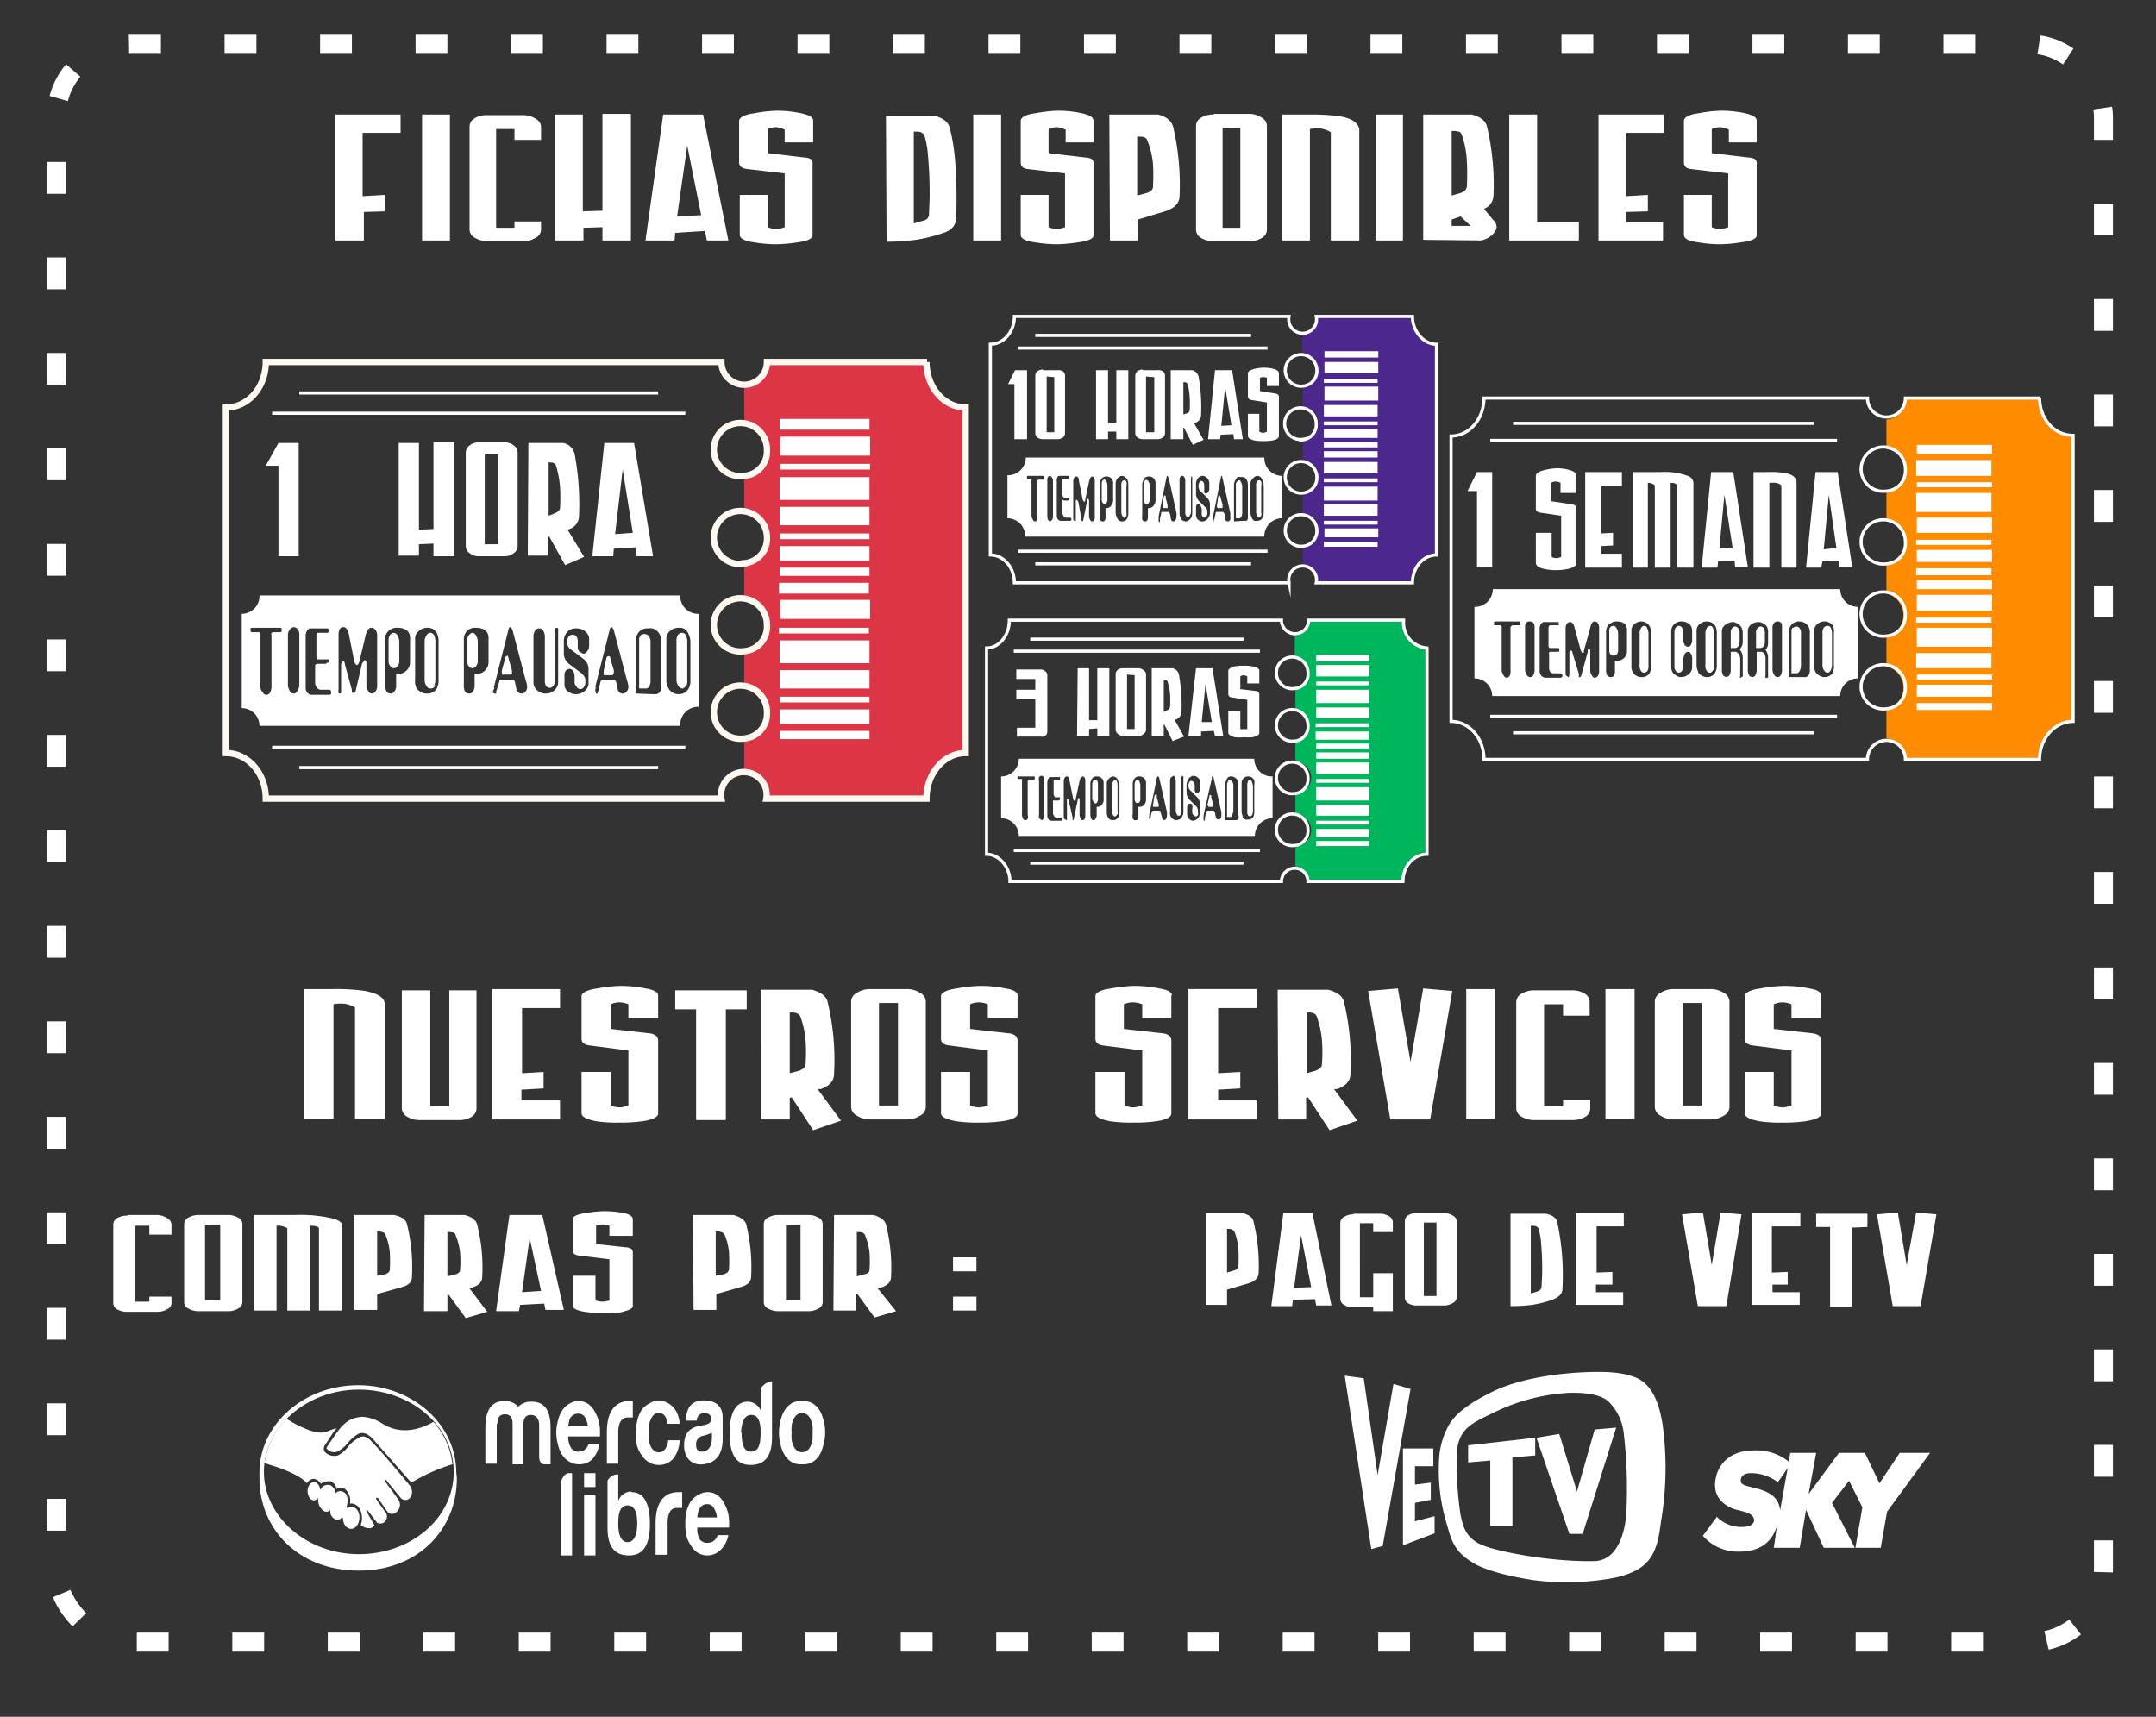 <svg xmlns="http://www.w3.org/2000/svg" viewBox="0 0 340.7 271.3"><rect x="0" y="0" width="340.7" height="271.3" fill="#333333" stroke="none"/><defs><style>.prefix__a2fb353c-e1dd-4c17-848c-b1f9b9fd5c71,.prefix__f227ea9c-22ac-41a6-a06d-8af2aff61dbd{fill:#fff}.prefix__bfc4d32c-6665-4a95-b240-c6d74aa62606{fill:none;stroke-miterlimit:10;stroke:#fff;stroke-width:.5px}.prefix__f227ea9c-22ac-41a6-a06d-8af2aff61dbd{fill-rule:evenodd}.prefix__e71b001c-cd7d-48b4-a212-2b6f1e6551d2{fill:#fefefe}</style></defs><g id="prefix__b912802f-f108-4f7c-843c-d7ad1880831c" data-name="TEXT BLANCO"><path d="M121.2 71a3.9 3.9 0 0 1-3.6 4.2v5.6a4.2 4.2 0 0 1 0 8.2v5.6a4.2 4.2 0 0 1 0 8.3v5.6a4.2 4.2 0 0 1 0 8.2v5.6a3.8 3.8 0 0 1 3.6 4h25.3c0-4 2.8-7.3 6.2-7.3V64.4c-3.4 0-6.2-3.2-6.2-7.2h-25.3a3.9 3.9 0 0 1-3.6 4.1V67a3.9 3.9 0 0 1 3.6 4.2Z" fill="#dc3545"/><path class="prefix__a2fb353c-e1dd-4c17-848c-b1f9b9fd5c71" transform="rotate(-90 130.3 116.2)" d="M129.7 109.1H131V123.3H129.7z"/><path class="prefix__a2fb353c-e1dd-4c17-848c-b1f9b9fd5c71" transform="rotate(-90 130.3 107.4)" d="M128.9 100.3H131.8V114.5H128.9z"/><path class="prefix__a2fb353c-e1dd-4c17-848c-b1f9b9fd5c71" transform="rotate(-90 130.3 110.6)" d="M129.9 103.5H130.8V117.7H129.9z"/><path class="prefix__a2fb353c-e1dd-4c17-848c-b1f9b9fd5c71" transform="rotate(-90 130.3 93)" d="M129.5 85.8H131.2V100H129.5z"/><path class="prefix__a2fb353c-e1dd-4c17-848c-b1f9b9fd5c71" transform="rotate(-90 130.3 99.7)" d="M129.9 92.5H130.8V106.7H129.9z"/><path class="prefix__a2fb353c-e1dd-4c17-848c-b1f9b9fd5c71" transform="rotate(-90 130.3 113.3)" d="M129.2 106.2H131.5V120.4H129.2z"/><path class="prefix__a2fb353c-e1dd-4c17-848c-b1f9b9fd5c71" transform="rotate(-90 130.3 103)" d="M128.5 95.9H132.1V110.1H128.5z"/><path class="prefix__a2fb353c-e1dd-4c17-848c-b1f9b9fd5c71" transform="rotate(-90 130.3 96.3)" d="M128.8 89.3H131.8V103.5H128.8z"/><path class="prefix__a2fb353c-e1dd-4c17-848c-b1f9b9fd5c71" transform="rotate(-90 130.3 90.4)" d="M129.7 83.3H131V97.5H129.7z"/><path class="prefix__a2fb353c-e1dd-4c17-848c-b1f9b9fd5c71" transform="rotate(-90 130.3 81.6)" d="M128.9 74.5H131.8V88.7H128.9z"/><path class="prefix__a2fb353c-e1dd-4c17-848c-b1f9b9fd5c71" transform="rotate(-90 130.3 84.8)" d="M129.9 77.7H130.8V91.9H129.9z"/><path class="prefix__a2fb353c-e1dd-4c17-848c-b1f9b9fd5c71" transform="rotate(-90 130.3 67.1)" d="M129.5 60H131.2V74.2H129.5z"/><path class="prefix__a2fb353c-e1dd-4c17-848c-b1f9b9fd5c71" transform="rotate(-90 130.3 73.8)" d="M129.9 66.8H130.8V81H129.9z"/><path class="prefix__a2fb353c-e1dd-4c17-848c-b1f9b9fd5c71" transform="rotate(-90 130.3 87.5)" d="M129.2 80.4H131.5V94.6H129.2z"/><path class="prefix__a2fb353c-e1dd-4c17-848c-b1f9b9fd5c71" transform="rotate(-90 130.3 77.2)" d="M128.5 70.1H132.1V84.3H128.5z"/><path class="prefix__a2fb353c-e1dd-4c17-848c-b1f9b9fd5c71" transform="rotate(-90 130.3 70.5)" d="M128.8 63.5H131.8V77.7H128.8z"/><path d="M206.7 106.3a2.3 2.3 0 0 1-2 2.5v3.4a2.5 2.5 0 0 1 0 4.9v3.3a2.5 2.5 0 0 1 0 5v3.3a2.5 2.5 0 0 1 0 5v3.3a2.3 2.3 0 0 1 2 2.3h15c0-2.3 1.7-4.3 3.8-4.3v-32.6a4 4 0 0 1-3.8-4.3h-15a2.3 2.3 0 0 1-2.1 2.4v3.4a2.3 2.3 0 0 1 2.1 2.4Z" fill="#00b65d"/><path class="prefix__bfc4d32c-6665-4a95-b240-c6d74aa62606" d="M221.8 98h-15a2.1 2.1 0 1 1-4.3 0h-43c0 2.4-1.6 4.4-3.6 4.4V135c2 0 3.7 2 3.7 4.3h42.9a2.1 2.1 0 1 1 4.2 0h15c0-2.4 1.7-4.3 3.8-4.3v-32.6a4 4 0 0 1-3.7-4.3Zm-17.2 35.6a2.5 2.5 0 1 1 2.1-2.4 2.3 2.3 0 0 1-2 2.4Zm0-8.2a2.5 2.5 0 1 1 2.1-2.5 2.3 2.3 0 0 1-2 2.5Zm0-8.3a2.5 2.5 0 1 1 2.1-2.5 2.3 2.3 0 0 1-2 2.5Zm0-8.3a2.5 2.5 0 1 1 2.1-2.5 2.3 2.3 0 0 1-2 2.5Z"/><path class="prefix__a2fb353c-e1dd-4c17-848c-b1f9b9fd5c71" d="M165.5 106.5v9.2a.8.8 0 0 1-1 .7h-3.8V115h2.9v-4.5h-3V109h3v-1.7h-3v-1.5h3.8a1 1 0 0 1 .8.3.8.8 0 0 1 .3.5ZM170.3 105.6h1.8v8.2h1.3v-8.2h1.9v10.7h-1.9v-1.2l-1.3.1v1.1h-1.9ZM177.5 105.6h2.4a1.3 1.3 0 0 1 .8.3.9.9 0 0 1 .4.6v8.9a.9.9 0 0 1-.4.6 1.2 1.2 0 0 1-.8.3h-2.4a1.3 1.3 0 0 1-.8-.3.9.9 0 0 1-.4-.6v-8.9a.9.9 0 0 1 .4-.7 1.3 1.3 0 0 1 .8-.2Zm.6 1v8.6h1.2v-8.5ZM182 105.6h3.3a1.3 1.3 0 0 1 1 1 26.6 26.6 0 0 1 .4 5.9 1.3 1.3 0 0 1-.9 1.2h-.2l1.5 2.7-1.8.7-1.3-2.6h-.1v1.8H182Zm1.9 1.9v5l.6-.3a.6.6 0 0 0 .4-.5 16.4 16.4 0 0 0 0-2 9.4 9.4 0 0 0-.4-2 .5.5 0 0 0-.5-.3ZM189 105.6h2.6l1.7 10.7H192l-.2-.8-2 .1v.7h-2Zm2.5 8.5-1-6-.6 6ZM199 106v2h-1.9v-1.1a1.3 1.3 0 0 0-.6-.2 1 1 0 0 0-.5.2v2l2.5.3a.8.8 0 0 1 .4.2.8.8 0 0 1 .1.4v6c0 .3-.3.5-1 .7a8.2 8.2 0 0 1-1.4 0 7.5 7.5 0 0 1-1.5 0c-.6-.2-1-.4-1-.7v-3.4h1.9v2.8a1.3 1.3 0 0 0 .6 0 1.4 1.4 0 0 0 .5 0v-4.6l-2.5-.4c-.3 0-.5-.3-.5-.5V106c0-.3.4-.5 1-.7a7.5 7.5 0 0 1 1.5-.1 5.9 5.9 0 0 1 1.7.2c.4.1.7.3.7.6ZM198.3 132.1H161a2.8 2.8 0 0 0-2.8-2.8v-6.6a2.8 2.8 0 0 0 2.8-2.8h37.2a2.8 2.8 0 0 0 2.9 2.8v6.6a2.8 2.8 0 0 0-2.8 2.8Zm-35.6-8.9h.7a.2.2 0 0 0 .1-.1.2.2 0 0 0 0-.2v-.2H161a.1.1 0 0 0-.2 0 .2.2 0 0 0 0 .2.4.4 0 0 0 0 .2h.7v.2a.5.5 0 0 1 0 .1v5.3a1.4 1.4 0 0 0 .2.7c.1.2.2.2.4.2a.4.4 0 0 0 .3-.2 1.6 1.6 0 0 0 0-.7v-5.3a.5.5 0 0 1 .2-.2Zm2.2-.4a.4.4 0 0 0-.3-.2.5.5 0 0 0-.4.2 1 1 0 0 0 0 .6v5.3a1.5 1.5 0 0 0 0 .6l.4.3q.2 0 .3-.3a1.6 1.6 0 0 0 .1-.6v-5.3a1 1 0 0 0-.1-.6Zm2.6 3.6a.3.3 0 0 0 0-.2.3.3 0 0 0 0-.2h-.8l-.2-.4v-2c0-.3 0-.4.2-.4h.7a.1.1 0 0 0 .1 0 .3.3 0 0 0 0-.2.3.3 0 0 0 0-.2H166c-.1 0-.2 0-.3.2a1.3 1.3 0 0 0-.2.6v5.3a.9.9 0 0 0 .2.6.5.5 0 0 0 .4.2h1.5a.2.2 0 0 0 .2-.1.3.3 0 0 0 0-.2.2.2 0 0 0-.2-.2h-.7a.4.4 0 0 1-.3-.2.9.9 0 0 1-.2-.6v-1.7a.3.3 0 0 1 0-.2s.1 0 .2 0h.7l.1-.1Zm.9 3.1v.1c.2 0 .2 0 .2-.3v-2.7a.4.4 0 0 1 0-.2.1.1 0 0 1 .1-.1c.1 0 .2 0 .2.3l.6 2.6v.1a.7.7 0 0 0 0 .1.4.4 0 0 0 0 .2c.1 0 .2 0 .2-.3l.6-2.8q0-.4.2-.4s.1.1.1.3v2.4a1.2 1.2 0 0 0 .2.6c0 .1.1.2.3.2a.4.4 0 0 0 .3-.2 1.1 1.1 0 0 0 .1-.5v-5.4a1 1 0 0 0-.1-.6.4.4 0 0 0-.3-.2c-.2 0-.4.3-.5.7l-.6 2.8c0 .3-.1.4-.2.4l-.2-.3-.6-3q-.1-.6-.4-.6c-.3 0-.5.3-.5.8v5.8a.5.5 0 0 0 .3.2Zm4.2-6.5a1.5 1.5 0 0 0-.3 1V128.6a2.2 2.2 0 0 0 .1.7.4.4 0 0 0 .4.3c.1 0 .2 0 .3-.2a1.1 1.1 0 0 0 .2-.5v-1.4h.2a.9.9 0 0 0 .6-.3 1.3 1.3 0 0 0 .3-1v-2.5a1 1 0 0 0-1-1 .9.9 0 0 0-.8.3Zm.5.2a.4.4 0 0 1 .3.2 1.6 1.6 0 0 1 .1.7v2.1a.8.8 0 0 1-.1.5.4.4 0 0 1-.3.3l-.3-.3a1 1 0 0 1-.2-.5V124a1.1 1.1 0 0 1 .1-.5.4.4 0 0 1 .4-.3Zm1.9 5.8a1.2 1.2 0 0 0 .4.5.8.8 0 0 0 .4.1h.1a1 1 0 0 0 .8-.4 2 2 0 0 0 .2-1v-4a2 2 0 0 0-.2-.8 1 1 0 0 0-.3-.5.8.8 0 0 0-.5-.2 1 1 0 0 0-.7.4 1 1 0 0 0-.3.8v4.3a2 2 0 0 0 .1.8Zm1.5-.3a.5.5 0 0 1-.2.3h-.1c-.1 0-.2 0-.3-.2a1.2 1.2 0 0 1-.2-.7v-4a1.3 1.3 0 0 1 .2-.6.4.4 0 0 1 .3-.2c.1 0 .2 0 .3.2a2 2 0 0 1 .1.8v3.8a1.6 1.6 0 0 1 0 .6Zm2.8-5.7a1.5 1.5 0 0 0-.3 1v4.4a1 1 0 0 1 0 .1 2.5 2.5 0 0 0 0 .8.4.4 0 0 0 .5.3c.1 0 .2 0 .3-.2a1.1 1.1 0 0 0 .1-.6v-1.3h.2a.9.9 0 0 0 .7-.3 1.4 1.4 0 0 0 .3-1v-2.5a1 1 0 0 0-1-1 .9.9 0 0 0-.8.3Zm.5.2a.4.4 0 0 1 .2.2 1.5 1.5 0 0 1 .2.7v2.1a1 1 0 0 1-.1.5.4.4 0 0 1-.4.2s-.2 0-.3-.2a1 1 0 0 1-.1-.5V124a1 1 0 0 1 .1-.5.4.4 0 0 1 .3-.3Zm1.8 5.7v.1a1.2 1.2 0 0 0 0 .4l.1.2a.1.1 0 0 0 .1 0v-.2a1.2 1.2 0 0 1 0-.2l.2-.9.2-.2h1q.2 0 .2.3l.2.6c0 .4.2.6.4.6a.4.4 0 0 0 .3-.3.9.9 0 0 0 .1-.4v-.1a3.3 3.3 0 0 0 0-.5l-1.2-5.3c0-.2-.2-.3-.2-.3a.1.1 0 0 0-.1 0 1.4 1.4 0 0 0-.1.3l-1.2 5.8a.7.7 0 0 1 0 .1Zm1-3.3a.1.1 0 0 1 .2.1 1 1 0 0 1 0 .3l.3 1.1a.5.5 0 0 1 0 .2.5.5 0 0 1 0 .2H182.2a1.7 1.7 0 0 1 0-.3l.2-1.3.1-.3Zm2.6 3.7a1 1 0 0 0 .7.3 1 1 0 0 0 .8-.4 1.4 1.4 0 0 0 .3-1V123a1 1 0 0 0 0-.3l-.2-.1-.1.3v5.3a.9.9 0 0 1-.1.5.4.4 0 0 1-.4.2s-.2 0-.2-.2a1 1 0 0 1-.2-.5v-4.7a1.4 1.4 0 0 0-.1-.6c0-.2-.2-.3-.3-.3l-.4.3a1.3 1.3 0 0 0-.1.6v4.8a1.1 1.1 0 0 0 .3 1Zm3.7-4.1.3.1a.4.4 0 0 0 .3-.2 1 1 0 0 0 .2-.5v-.8a1.1 1.1 0 0 0-.4-.9 1 1 0 0 0-.7-.3.9.9 0 0 0-.5.2 1.1 1.1 0 0 0-.4.5 1.8 1.8 0 0 0-.2.7v1.2a1.6 1.6 0 0 0 .5 1.2l1 1a1 1 0 0 1 .3.6v.4a.8.8 0 0 1 0 .4.4.4 0 0 1-.4.2.4.4 0 0 1-.3-.2.7.7 0 0 1-.2-.4v-.6a1.4 1.4 0 0 0 0-.6.4.4 0 0 0-.4-.2.4.4 0 0 0-.3.2.8.8 0 0 0-.1.5v1a1 1 0 0 0 .3.7.9.9 0 0 0 .6.3 1.2 1.2 0 0 0 .8-.4 1.2 1.2 0 0 0 .3-.9V127a1.5 1.5 0 0 0-.4-1l-1-1a1 1 0 0 1-.4-.8 1.1 1.1 0 0 1 .1-.5.4.4 0 0 1 .4-.3.4.4 0 0 1 .3.2 1 1 0 0 1 .2.6v.6a.7.7 0 0 0 .1.4Zm1.3 3.7v.1a1.2 1.2 0 0 0 0 .4v.2a.1.1 0 0 0 .2 0 .7.7 0 0 0 0-.2v-.2l.2-.9.2-.2h1l.2.3.1.6q.1.5.5.5a.4.4 0 0 0 .3-.2.8.8 0 0 0 .1-.5 3.3 3.3 0 0 0 0-.5l-1.2-5.3c0-.2-.1-.3-.2-.3a.1.1 0 0 0-.1 0 1.6 1.6 0 0 0 0 .3l-1.3 5.8a.7.7 0 0 1 0 .1Zm1-3.3.2.1a1 1 0 0 1 0 .3l.3 1.1a.5.5 0 0 1 0 .2.5.5 0 0 1 0 .2h-.7a1.7 1.7 0 0 1-.2-.3l.3-1.3c0-.2.1-.3.2-.3Zm4 4h.1a.4.4 0 0 0 .4-.2 1.1 1.1 0 0 0 0-.6v-4.6a1.8 1.8 0 0 0-.2-1 1.1 1.1 0 0 0-.5-.4 1.2 1.2 0 0 0-.4-.1.9.9 0 0 0-.5.1 1.1 1.1 0 0 0-.3.5 1.7 1.7 0 0 0-.2.7v5.6Zm-1.2-6.2a.5.5 0 0 1 .4-.1.4.4 0 0 1 .3.2 1 1 0 0 1 .2.6v4a1.6 1.6 0 0 1-.2.7q0 .3-.3.3h-.5v-5.2a.6.6 0 0 1 .2-.4Zm2.3 5.6a1.2 1.2 0 0 0 .5.5.8.8 0 0 0 .4 0 1 1 0 0 0 .8-.3 2.1 2.1 0 0 0 .2-1.1v-4a2.3 2.3 0 0 0 0-.8 1.1 1.1 0 0 0-.5-.5.8.8 0 0 0-.5-.1 1 1 0 0 0-.7.3 1.1 1.1 0 0 0-.3.8v4.4a2 2 0 0 0 .2.8Zm1.6-.3a.5.5 0 0 1-.3.3c-.2 0-.3 0-.4-.2a1.2 1.2 0 0 1-.1-.7v-4a1.4 1.4 0 0 1 .1-.6.4.4 0 0 1 .3-.3.3.3 0 0 1 .3.3 2 2 0 0 1 .2.8v3.8a1.8 1.8 0 0 1-.1.6Z"/><path class="prefix__a2fb353c-e1dd-4c17-848c-b1f9b9fd5c71" transform="rotate(-90 212.2 133.3)" d="M211.8 129.1H212.6V137.5H211.8z"/><path class="prefix__a2fb353c-e1dd-4c17-848c-b1f9b9fd5c71" transform="rotate(-90 212.2 128)" d="M211.3 123.8H213V132.2H211.3z"/><path class="prefix__a2fb353c-e1dd-4c17-848c-b1f9b9fd5c71" transform="rotate(-90 212.2 130)" d="M211.9 125.8H212.5V134.2H211.9z"/><path class="prefix__a2fb353c-e1dd-4c17-848c-b1f9b9fd5c71" transform="rotate(-90 212.2 119.4)" d="M211.7 115.2H212.7V123.6H211.7z"/><path class="prefix__a2fb353c-e1dd-4c17-848c-b1f9b9fd5c71" transform="rotate(-90 212.2 123.4)" d="M211.9 119.2H212.5V127.6H211.9z"/><path class="prefix__a2fb353c-e1dd-4c17-848c-b1f9b9fd5c71" transform="rotate(-90 212.2 131.6)" d="M211.5 127.4H212.8V135.8H211.5z"/><path class="prefix__a2fb353c-e1dd-4c17-848c-b1f9b9fd5c71" transform="rotate(-90 212.2 125.4)" d="M211.1 121.2H213.2V129.6H211.1z"/><path class="prefix__a2fb353c-e1dd-4c17-848c-b1f9b9fd5c71" transform="rotate(-90 212.2 121.4)" d="M211.3 117.2H213.1V125.6H211.3z"/><path class="prefix__a2fb353c-e1dd-4c17-848c-b1f9b9fd5c71" transform="rotate(-90 212.2 117.9)" d="M211.8 113.7H212.6V122.1H211.8z"/><path class="prefix__a2fb353c-e1dd-4c17-848c-b1f9b9fd5c71" transform="rotate(-90 212.2 112.6)" d="M211.3 108.4H213V116.8H211.3z"/><path class="prefix__a2fb353c-e1dd-4c17-848c-b1f9b9fd5c71" transform="rotate(-90 212.2 114.6)" d="M211.9 110.3H212.5V118.7H211.9z"/><path class="prefix__a2fb353c-e1dd-4c17-848c-b1f9b9fd5c71" transform="rotate(-90 212.2 104)" d="M211.7 99.8H212.7V108.2H211.7z"/><path class="prefix__a2fb353c-e1dd-4c17-848c-b1f9b9fd5c71" transform="rotate(-90 212.2 108)" d="M211.9 103.8H212.5V112.2H211.9z"/><path class="prefix__a2fb353c-e1dd-4c17-848c-b1f9b9fd5c71" transform="rotate(-90 212.2 116.2)" d="M211.5 111.9H212.8V120.3H211.5z"/><path class="prefix__a2fb353c-e1dd-4c17-848c-b1f9b9fd5c71" transform="rotate(-90 212.2 110)" d="M211.1 105.8H213.2V114.2H211.1z"/><path class="prefix__a2fb353c-e1dd-4c17-848c-b1f9b9fd5c71" transform="rotate(-90 212.2 106)" d="M211.3 101.8H213.1V110.2H211.3z"/><path class="prefix__bfc4d32c-6665-4a95-b240-c6d74aa62606" d="M160.2 102.9 199.1 102.9"/><path class="prefix__bfc4d32c-6665-4a95-b240-c6d74aa62606" d="M162.8 101 196.5 101"/><path class="prefix__bfc4d32c-6665-4a95-b240-c6d74aa62606" d="M199.1 134.4 160.2 134.4"/><path class="prefix__bfc4d32c-6665-4a95-b240-c6d74aa62606" d="M196.5 136.4 162.8 136.4"/><path d="M208 58.5a2.4 2.4 0 0 1-2.1 2.5v3.4a2.5 2.5 0 0 1 0 5v3.4a2.5 2.5 0 0 1 0 5v3.4a2.5 2.5 0 0 1 0 5v3.4a2.3 2.3 0 0 1 2.1 2.5h15.2c0-2.4 1.7-4.4 3.8-4.4V54.4c-2.1 0-3.8-2-3.8-4.4H208a2.4 2.4 0 0 1-2.2 2.6V56a2.4 2.4 0 0 1 2.2 2.5Z" fill="#4c278d"/><path class="prefix__bfc4d32c-6665-4a95-b240-c6d74aa62606" d="M223.2 50H208a2.2 2.2 0 1 1-4.3 0h-43.4c0 2.4-1.7 4.4-3.8 4.4v33.3c2.1 0 3.8 2 3.8 4.4h43.4a2.2 2.2 0 1 1 4.3 0h15.2c0-2.4 1.7-4.4 3.8-4.4V54.4c-2 0-3.8-2-3.8-4.4ZM206 86.3a2.5 2.5 0 1 1 2.1-2.5 2.4 2.4 0 0 1-2.1 2.5Zm0-8.4a2.5 2.5 0 1 1 2.1-2.5 2.4 2.4 0 0 1-2.1 2.5Zm0-8.5A2.5 2.5 0 1 1 208 67a2.4 2.4 0 0 1-2.1 2.5Zm0-8.4a2.5 2.5 0 1 1 2.1-2.5 2.4 2.4 0 0 1-2.1 2.5Z"/><path class="prefix__a2fb353c-e1dd-4c17-848c-b1f9b9fd5c71" d="M160.4 58.5h1.9v10.9h-2v-8.7h-1ZM164.8 58.5h2.4a1.3 1.3 0 0 1 .8.2.9.9 0 0 1 .3.7v9a.9.9 0 0 1-.3.7 1.3 1.3 0 0 1-.8.3h-2.4a1.3 1.3 0 0 1-.9-.3.9.9 0 0 1-.3-.7v-9a.9.9 0 0 1 .3-.7 1.3 1.3 0 0 1 .9-.3Zm.6 1v8.8h1.2v-8.7ZM173.2 58.5h1.9v8.4l1.3-.1v-8.3h1.9v10.9h-1.9v-1.2h-1.3v1.2h-1.9ZM180.6 58.5h2.3a1.3 1.3 0 0 1 .9.2.9.9 0 0 1 .3.7v9a.9.9 0 0 1-.3.7 1.3 1.3 0 0 1-.9.3h-2.4a1.3 1.3 0 0 1-.8-.3.9.9 0 0 1-.3-.7v-9a.9.9 0 0 1 .3-.7 1.3 1.3 0 0 1 .9-.3Zm.5 1v8.8h1.3v-8.7ZM185 58.5h3.4a1.4 1.4 0 0 1 1 1 27 27 0 0 1 .4 6 1.3 1.3 0 0 1-.9 1.3l-.2.1 1.5 2.6-1.7.8-1.4-2.7h-.1v1.8H185Zm2 1.9v5.1l.6-.2a.6.6 0 0 0 .4-.5 16.8 16.8 0 0 0 0-2 9.9 9.9 0 0 0-.3-2 .5.5 0 0 0-.5-.4ZM192 58.5h2.7l1.7 10.9H195l-.1-.8-2 .1-.1.7h-1.9Zm2.6 8.7-1-6.1-.6 6.2ZM202.1 59v2h-1.9v-1.3a1.3 1.3 0 0 0-.6-.1 1.2 1.2 0 0 0-.5.1v2.1l2.5.4a.7.7 0 0 1 .4.2.7.7 0 0 1 .1.4v6.1q0 .5-1 .7a7.5 7.5 0 0 1-1.5.1 6.9 6.9 0 0 1-1.4-.1c-.7-.2-1-.4-1-.7v-3.5h1.8v2.8a1.3 1.3 0 0 0 .6.2 1.4 1.4 0 0 0 .6-.2v-4.6l-2.5-.4a.6.6 0 0 1-.5-.6V59c0-.3.3-.5 1-.7a6.9 6.9 0 0 1 1.5-.2 6 6 0 0 1 1.6.2c.6.2.8.4.8.7ZM199.8 84.8H162a2.8 2.8 0 0 0-2.8-2.9v-6.8a2.8 2.8 0 0 0 2.9-2.8h37.7a2.8 2.8 0 0 0 2.8 2.9v6.7a2.8 2.8 0 0 0-2.8 2.9Zm-35.7-9h.7a.2.2 0 0 0 .1-.2.2.2 0 0 0 0-.1v-.3h-2.5a.1.1 0 0 0-.1.1.3.3 0 0 0 0 .2.4.4 0 0 0 0 .2h.7v.1a.8.8 0 0 1 0 .2v5.5a1.4 1.4 0 0 0 .2.6c.1.2.2.3.4.3a.4.4 0 0 0 .3-.3 1.7 1.7 0 0 0 0-.6V76a.5.5 0 0 1 .2-.2Zm2.1-.4a.4.4 0 0 0-.3-.2.4.4 0 0 0-.3.2 1 1 0 0 0-.1.5v5.5a1.5 1.5 0 0 0 .1.7c.1.2.2.3.4.3l.3-.3a1.7 1.7 0 0 0 .1-.7V76a1 1 0 0 0-.2-.6ZM169 79a.3.3 0 0 0 0-.1.3.3 0 0 0 0-.2.1.1 0 0 0-.1 0h-.8l-.2-.4V76c0-.2 0-.3.2-.3h.7a.1.1 0 0 0 .1-.1.3.3 0 0 0 0-.2.5.5 0 0 0 0-.2h-1.4c-.2 0-.3 0-.4.2a1.4 1.4 0 0 0-.1.7v5.4a.9.9 0 0 0 .2.6.5.5 0 0 0 .4.2h1.5a.2.2 0 0 0 .1 0 .4.4 0 0 0 .1-.2c0-.2 0-.3-.3-.3h-.6a.4.4 0 0 1-.3-.2 1 1 0 0 1-.2-.5v-1.8a.3.3 0 0 1 0-.2.1.1 0 0 1 .2 0h.7a.2.2 0 0 0 .2-.2Zm.8 3.3h.2v-3a.5.5 0 0 1 0-.2.2.2 0 0 1 .2-.1l.2.3.5 2.7v.2a.8.8 0 0 0 0 .1l.2.1.1-.3.6-3c0-.2.1-.3.2-.3l.1.3v2.5a1.2 1.2 0 0 0 .2.6q.1.2.3.2a.3.3 0 0 0 .3-.2 1 1 0 0 0 .1-.6v-5.5a1.1 1.1 0 0 0-.1-.6.4.4 0 0 0-.3-.2c-.2 0-.4.3-.5.8l-.6 2.8c0 .3-.1.4-.2.4l-.2-.3-.6-3c0-.5-.2-.7-.4-.7-.3 0-.5.3-.5.8v6a.5.5 0 0 0 .2.2Zm4.3-6.7a1.6 1.6 0 0 0-.3 1v4.5a1.3 1.3 0 0 1 0 .2 2.8 2.8 0 0 0 0 .8.5.5 0 0 0 .5.3c.1 0 .2 0 .3-.2a1 1 0 0 0 .1-.6v-1.3h.2a.9.9 0 0 0 .7-.4 1.4 1.4 0 0 0 .3-1v-2.6a1 1 0 0 0-1-1 1 1 0 0 0-.8.3Zm.5.2.2.2a1.6 1.6 0 0 1 .2.8v2.1a1 1 0 0 1-.1.5c-.1.2-.2.3-.4.3l-.3-.3a1 1 0 0 1-.1-.5v-2.3a1 1 0 0 1 .1-.6.4.4 0 0 1 .3-.2Zm1.9 6a1.1 1.1 0 0 0 .4.5.9.9 0 0 0 .4.1h.1a1 1 0 0 0 .7-.4 2.2 2.2 0 0 0 .2-1v-4.3a2.5 2.5 0 0 0-.1-.8 1.1 1.1 0 0 0-.4-.5.8.8 0 0 0-.5-.2 1 1 0 0 0-.7.4 1.2 1.2 0 0 0-.3.8V81a2 2 0 0 0 .2.8Zm1.5-.3a.5.5 0 0 1-.3.4l-.3-.3a1.3 1.3 0 0 1-.2-.7v-4.1a1.5 1.5 0 0 1 .1-.7.5.5 0 0 1 .4-.2s.2 0 .3.2a2.1 2.1 0 0 1 0 .8v4a1.9 1.9 0 0 1 0 .6Zm2.8-5.8a1.6 1.6 0 0 0-.3 1v4.7a2.4 2.4 0 0 0 0 .7.5.5 0 0 0 .4.3c.2 0 .3 0 .4-.2a1 1 0 0 0 .1-.5v-1.4h.2a.9.9 0 0 0 .7-.4 1.4 1.4 0 0 0 .3-1v-2.6a1 1 0 0 0-1.1-1 1 1 0 0 0-.7.3Zm.4.2a.4.4 0 0 1 .3.2 1.7 1.7 0 0 1 .2.7V79a1 1 0 0 1-.2.5.4.4 0 0 1-.3.2c-.1 0-.2 0-.3-.2a1 1 0 0 1-.2-.5v-2.4a1.2 1.2 0 0 1 .2-.6.4.4 0 0 1 .3-.2Zm1.9 5.8v.1a1.7 1.7 0 0 0 0 .4v.2a.1.1 0 0 0 .2 0 .3.3 0 0 0 0-.2 1 1 0 0 0 0-.2l.2-.9c0-.2.1-.2.2-.2h1l.2.3.1.6c0 .4.2.6.4.6a.4.4 0 0 0 .4-.3.9.9 0 0 0 .1-.5 2.1 2.1 0 0 0 0-.6l-1.2-5.4-.2-.4a.1.1 0 0 0-.1 0l-.1.4-1.2 6Zm1-3.4a.1.1 0 0 1 .1.1 2 2 0 0 1 0 .3l.3 1.1a.2.2 0 0 0 0 .1.7.7 0 0 1 0 .1.4.4 0 0 1 0 .2s0 .1 0 .1h-.7a1 1 0 0 1-.1-.3.8.8 0 0 0 0-.1l.2-1.3c0-.2.1-.3.2-.3Zm2.6 3.8a1 1 0 0 0 .7.3 1 1 0 0 0 .7-.4 1.4 1.4 0 0 0 .3-1v-5.3a1 1 0 0 0 0-.3l-.1-.2-.1.4V81a1 1 0 0 1-.2.5.4.4 0 0 1-.3.2l-.3-.2a1.1 1.1 0 0 1-.1-.6v-4.8a1.5 1.5 0 0 0-.1-.6c-.1-.2-.2-.3-.4-.3s-.2 0-.3.2a1.4 1.4 0 0 0-.1.7v5a1.3 1.3 0 0 0 .3.9Zm3.6-4.3c.1.2.2.2.3.2l.3-.2a1 1 0 0 0 .2-.6v-.8a1.2 1.2 0 0 0-.3-.8 1 1 0 0 0-.8-.4.9.9 0 0 0-.5.2 1.2 1.2 0 0 0-.4.5 1.9 1.9 0 0 0-.1.8v1.2a1.6 1.6 0 0 0 .4 1.2l1 1a1 1 0 0 1 .4.7v.3a1 1 0 0 1-.1.4.4.4 0 0 1-.4.3.4.4 0 0 1-.3-.2.8.8 0 0 1-.1-.5v-.6a1.4 1.4 0 0 0-.2-.6.4.4 0 0 0-.3-.3.4.4 0 0 0-.3.2.9.9 0 0 0-.1.5v1a1 1 0 0 0 .3.8 1 1 0 0 0 .6.3h.2a1.1 1.1 0 0 0 .7-.4 1.3 1.3 0 0 0 .4-1v-1.3a1.5 1.5 0 0 0-.4-1l-1-1a1 1 0 0 1-.4-.8 1.1 1.1 0 0 1 .1-.6.5.5 0 0 1 .3-.3.4.4 0 0 1 .4.3 1 1 0 0 1 .1.5v.7a.7.7 0 0 0 0 .3Zm1.4 3.9a.8.8 0 0 1 0 .1 1.7 1.7 0 0 0-.1.4l.1.2a.1.1 0 0 0 .1 0 .3.3 0 0 0 0-.2 1.5 1.5 0 0 0 .1-.2l.2-.9c0-.2.1-.2.2-.2h1l.2.3.1.6c0 .4.2.6.4.6a.4.4 0 0 0 .4-.3.9.9 0 0 0 0-.5 2.1 2.1 0 0 0 0-.6l-1.2-5.4-.1-.4a.1.1 0 0 0-.1 0 1.6 1.6 0 0 0-.1.4l-1.2 6Zm1-3.4a.1.1 0 0 1 .1.1 2 2 0 0 1 .1.3l.3 1.1v.1a.7.7 0 0 1 0 .1.5.5 0 0 1 0 .2s-.1.1-.1.1h-.7a1 1 0 0 1-.1-.3.8.8 0 0 0 0-.1l.2-1.3c0-.2.1-.3.2-.3Zm3.8 4h.2a.4.4 0 0 0 .4-.1 1.1 1.1 0 0 0 .1-.6v-4.8a1.9 1.9 0 0 0-.2-1 1.1 1.1 0 0 0-.5-.4 1.3 1.3 0 0 0-.4 0 .8.8 0 0 0-.5 0 1.1 1.1 0 0 0-.4.5 1.7 1.7 0 0 0-.2.8v5.7Zm-1-6.2a.5.5 0 0 1 .3-.2c.1 0 .2 0 .3.3a1.3 1.3 0 0 1 .2.6v4a1.9 1.9 0 0 1-.1.8c-.1.2-.2.3-.4.3h-.5v-5.4a.6.6 0 0 1 .2-.4Zm2.3 5.7a1.1 1.1 0 0 0 .4.5.9.9 0 0 0 .4 0 1 1 0 0 0 .8-.3 2.2 2.2 0 0 0 .3-1.1v-4.2a2.2 2.2 0 0 0-.2-.8 1 1 0 0 0-.3-.5.8.8 0 0 0-.5-.2 1 1 0 0 0-.7.4 1.1 1.1 0 0 0-.4.8V81a2 2 0 0 0 .2.8Zm1.5-.3a.5.5 0 0 1-.3.3c-.1 0-.2 0-.3-.2a1.3 1.3 0 0 1-.2-.7v-4.1a1.3 1.3 0 0 1 .1-.7.5.5 0 0 1 .4-.2s.2 0 .3.2a2.2 2.2 0 0 1 0 .8v4a1.7 1.7 0 0 1 0 .6Z"/><path class="prefix__a2fb353c-e1dd-4c17-848c-b1f9b9fd5c71" transform="rotate(-90 213.5 86)" d="M213.1 81.7H213.9V90.2H213.1z"/><path class="prefix__a2fb353c-e1dd-4c17-848c-b1f9b9fd5c71" transform="rotate(-90 213.5 80.6)" d="M212.6 76.3H214.4V84.8H212.6z"/><path class="prefix__a2fb353c-e1dd-4c17-848c-b1f9b9fd5c71" transform="rotate(-90 213.5 82.6)" d="M213.2 78.3H213.8V86.8H213.2z"/><path class="prefix__a2fb353c-e1dd-4c17-848c-b1f9b9fd5c71" transform="rotate(-90 213.5 71.8)" d="M213 67.5H214V76H213z"/><path class="prefix__a2fb353c-e1dd-4c17-848c-b1f9b9fd5c71" transform="rotate(-90 213.5 75.9)" d="M213.2 71.6H213.8V80.1H213.2z"/><path class="prefix__a2fb353c-e1dd-4c17-848c-b1f9b9fd5c71" transform="rotate(-90 213.5 84.2)" d="M212.8 80H214.2V88.5H212.8z"/><path class="prefix__a2fb353c-e1dd-4c17-848c-b1f9b9fd5c71" transform="rotate(-90 213.5 78)" d="M212.4 73.7H214.6V82.2H212.4z"/><path class="prefix__a2fb353c-e1dd-4c17-848c-b1f9b9fd5c71" transform="rotate(-90 213.5 73.9)" d="M212.6 69.6H214.4V78.1H212.6z"/><path class="prefix__a2fb353c-e1dd-4c17-848c-b1f9b9fd5c71" transform="rotate(-90 213.5 70.3)" d="M213.1 66H213.9V74.5H213.1z"/><path class="prefix__a2fb353c-e1dd-4c17-848c-b1f9b9fd5c71" transform="rotate(-90 213.5 64.9)" d="M212.6 60.6H214.4V69.1H212.6z"/><path class="prefix__a2fb353c-e1dd-4c17-848c-b1f9b9fd5c71" transform="rotate(-90 213.5 66.9)" d="M213.2 62.6H213.8V71.1H213.2z"/><path class="prefix__a2fb353c-e1dd-4c17-848c-b1f9b9fd5c71" transform="rotate(-90 213.5 56)" d="M213 51.8H214V60.3H213z"/><path class="prefix__a2fb353c-e1dd-4c17-848c-b1f9b9fd5c71" transform="rotate(-90 213.5 60.2)" d="M213.2 55.9H213.8V64.4H213.2z"/><path class="prefix__a2fb353c-e1dd-4c17-848c-b1f9b9fd5c71" transform="rotate(-90 213.5 68.5)" d="M212.8 64.2H214.2V72.7H212.8z"/><path class="prefix__a2fb353c-e1dd-4c17-848c-b1f9b9fd5c71" transform="rotate(-90 213.5 62.2)" d="M212.4 58H214.6V66.5H212.4z"/><path class="prefix__a2fb353c-e1dd-4c17-848c-b1f9b9fd5c71" transform="rotate(-90 213.5 58.1)" d="M212.6 53.9H214.4V62.4H212.6z"/><path class="prefix__bfc4d32c-6665-4a95-b240-c6d74aa62606" d="M160.9 55 200.3 55"/><path class="prefix__bfc4d32c-6665-4a95-b240-c6d74aa62606" d="M163.6 53 197.7 53"/><path class="prefix__bfc4d32c-6665-4a95-b240-c6d74aa62606" d="M200.3 87.1 160.9 87.1"/><path class="prefix__bfc4d32c-6665-4a95-b240-c6d74aa62606" d="M197.7 89.1 163.6 89.1"/><path d="M301.1 74.3a3.2 3.2 0 0 1-3 3.4v4.6a3.5 3.5 0 0 1 0 6.9v4.6a3.5 3.5 0 0 1 0 6.8v4.7a3.5 3.5 0 0 1 0 6.8v4.6a3.2 3.2 0 0 1 3 3.2h21.2c0-3.3 2.4-6 5.3-6V69c-3 0-5.3-2.8-5.3-6h-21.2a3.2 3.2 0 0 1-3 3.3V71a3.2 3.2 0 0 1 3 3.4Z" fill="#ff8c00"/><path class="prefix__bfc4d32c-6665-4a95-b240-c6d74aa62606" d="M322.3 62.9h-21.2a3 3 0 1 1-6 0h-60.6c0 3.3-2.3 6-5.2 6V114c2.9 0 5.2 2.7 5.2 6h60.6a3 3 0 1 1 6 0h21.2c0-3.3 2.4-6 5.3-6V68.8c-3 0-5.3-2.6-5.3-6ZM298.1 112a3.5 3.5 0 1 1 3-3.4 3.2 3.2 0 0 1-3 3.4Zm0-11.5a3.5 3.5 0 1 1 3-3.4 3.2 3.2 0 0 1-3 3.4Zm0-11.4a3.5 3.5 0 1 1 3-3.4 3.2 3.2 0 0 1-3 3.4Zm0-11.5a3.5 3.5 0 1 1 3-3.4 3.2 3.2 0 0 1-3 3.4Z"/><path class="prefix__a2fb353c-e1dd-4c17-848c-b1f9b9fd5c71" d="M233.4 74.6h2.4v15h-2.4v-12h-1.5ZM249.1 75.3v2.6h-2.5v-1.6a1.6 1.6 0 0 0-.7-.2 1.4 1.4 0 0 0-.8.2v2.9l3.3.5a.9.9 0 0 1 .6.3 1 1 0 0 1 .1.6V89c0 .4-.4.7-1.3.9a8.9 8.9 0 0 1-2 .2 8.2 8.2 0 0 1-1.8-.2c-.9-.2-1.3-.5-1.3-1v-4.7h2.5V88a1.5 1.5 0 0 0 .7.2 1.7 1.7 0 0 0 .8-.2v-6.5l-3.4-.5a.7.7 0 0 1-.6-.8v-5c0-.4.5-.7 1.3-.9a9 9 0 0 1 2-.3 7 7 0 0 1 2.1.3c.7.2 1 .5 1 .9ZM253 86.3v1.2h3.3v2.2h-5.8V74.6h5.8v2.2H253v7.5l1.9-.1v2ZM258 74.6h4.4a10.6 10.6 0 0 1 4.3.6 1.3 1.3 0 0 1 .9 1v13.5H265v-13c-.1-.3-.5-.4-1-.4v13.4h-2.5v-13a1.5 1.5 0 0 0-1.1-.4v13.4H258ZM270.4 74.6h3.5l2.3 15h-2l-.1-1-2.6.1-.1 1h-2.5Zm3.4 12-1.3-8.4-.8 8.5ZM277.1 74.6h2.5a12 12 0 0 1 2.7.2c1 .2 1.6.7 1.6 1.5v13.4h-2.4v-13a1.8 1.8 0 0 0-1.4-.4 1.7 1.7 0 0 0-.5 0v13.4h-2.5ZM286.9 74.6h3.5l2.3 15h-2l-.1-1-2.6.1-.2 1h-2.4Zm3.3 12-1.2-8.4-.8 8.6ZM290.8 110h-55a2.8 2.8 0 0 0-2.8-2.8V95.9a2.8 2.8 0 0 0 2.9-2.8h54.9a2.8 2.8 0 0 0 2.8 2.8v11.3a2.8 2.8 0 0 0-2.8 2.8Zm-51.9-11.1a.1.1 0 0 1 .1-.1h1a.3.3 0 0 0 .2 0 .3.3 0 0 0 0-.3c0-.2 0-.3-.2-.3h-3.7a.3.3 0 0 0-.2.1.3.3 0 0 0 0 .2.4.4 0 0 0 0 .2.1.1 0 0 0 0 .1h1l.2.2a.6.6 0 0 1 0 .2v6.7a1.4 1.4 0 0 0 .3.8.6.6 0 0 0 .5.4.6.6 0 0 0 .5-.4 1.7 1.7 0 0 0 .1-.8v-6.8a.4.4 0 0 1 .2-.2Zm3.3-.5a.6.6 0 0 0-.4-.2.7.7 0 0 0-.6.2 1 1 0 0 0-.2.7v6.8a1.6 1.6 0 0 0 .3.8.6.6 0 0 0 .5.3.6.6 0 0 0 .5-.3 1.6 1.6 0 0 0 .2-.8V99a1 1 0 0 0-.3-.7Zm4.2 4.5a.3.3 0 0 0 0-.2.3.3 0 0 0 0-.2.3.3 0 0 0-.2-.1H245c-.2 0-.3-.1-.3-.4v-2.7c0-.3.1-.5.3-.5h1.1a.3.3 0 0 0 .2 0 .3.3 0 0 0 0-.3.5.5 0 0 0 0-.2.2.2 0 0 0-.1 0H244a.6.6 0 0 0-.5.3 1.4 1.4 0 0 0-.2.7v6.8a1 1 0 0 0 .3.7.9.9 0 0 0 .6.3h2.4a.3.3 0 0 0 .2-.1.3.3 0 0 0 .1-.2c0-.2-.1-.4-.4-.4a3.2 3.2 0 0 1-.5 0h-.5a.7.7 0 0 1-.5-.2 1 1 0 0 1-.2-.7v-2.2a.2.2 0 0 1 0-.2.2.2 0 0 1 .2-.1h1.1a.3.3 0 0 0 .3-.1Zm1.3 4a.2.2 0 0 0 .2.1l.1-.4v-3.4a.4.4 0 0 1 .1-.3.3.3 0 0 1 .2-.1s.2.1.2.4l1 3.3a.6.6 0 0 0 0 .1 1.3 1.3 0 0 1 0 .2.6.6 0 0 0 0 .2.1.1 0 0 0 .1 0c.1 0 .2 0 .3-.3l1-3.7c0-.3 0-.4.2-.4s.2.1.2.3v3.1a1.3 1.3 0 0 0 .3.8.5.5 0 0 0 .4.3.6.6 0 0 0 .5-.3 1.2 1.2 0 0 0 .2-.7v-6.9a1.2 1.2 0 0 0-.2-.7.6.6 0 0 0-.5-.3q-.5 0-.7 1l-1 3.6c0 .3-.1.5-.2.5l-.3-.5-1-3.7q-.2-.8-.7-.8c-.4 0-.7.4-.7 1v7.3a.6.6 0 0 0 .3.3Zm6.6-8.3a1.7 1.7 0 0 0-.5 1.3v5.5a1.8 1.8 0 0 1 0 .3 2.5 2.5 0 0 0 .1.9.7.7 0 0 0 .6.4h.1a.5.5 0 0 0 .4-.2 1.1 1.1 0 0 0 .2-.7v-1.7h.4a1.5 1.5 0 0 0 1.5-1.6v-3.2c0-1-.6-1.4-1.7-1.4a1.5 1.5 0 0 0-1.1.5Zm.7.3a.5.5 0 0 1 .4.3 1.6 1.6 0 0 1 .3.9v2.6a1 1 0 0 1-.2.7.6.6 0 0 1-.5.2.6.6 0 0 1-.5-.2 1 1 0 0 1-.2-.7v-2.9a1.1 1.1 0 0 1 .1-.6.7.7 0 0 1 .5-.3Zm3 7.3a1.5 1.5 0 0 0 .6.6 1.5 1.5 0 0 0 .7.2 1.5 1.5 0 0 0 1.3-.5 2.2 2.2 0 0 0 .3-1.4V100a2.3 2.3 0 0 0-.2-1 1.4 1.4 0 0 0-.6-.6 1.6 1.6 0 0 0-.8-.2 1.8 1.8 0 0 0-1 .4 1.3 1.3 0 0 0-.5 1v5.5a2 2 0 0 0 .2 1.1Zm2.4-.3a.7.7 0 0 1-.5.4.6.6 0 0 1-.6-.3 1.4 1.4 0 0 1-.2-.9v-5a1.4 1.4 0 0 1 .2-.8.7.7 0 0 1 .5-.4.5.5 0 0 1 .5.4 2 2 0 0 1 .2 1v4.8a1.8 1.8 0 0 1-.1.8Zm4.2.6a1.4 1.4 0 0 0 1 .5h.2a1.9 1.9 0 0 0 1.1-.5 1.4 1.4 0 0 0 .5-1V104a1.3 1.3 0 0 0-.2-.7.5.5 0 0 0-.4-.3h-.1a.7.7 0 0 0-.5.4 2.4 2.4 0 0 0-.2 1v.9a1 1 0 0 1-.2.7.7.7 0 0 1-.5.3.6.6 0 0 1-.5-.3 1.1 1.1 0 0 1-.2-.8v-5.4a1 1 0 0 1 .2-.6.7.7 0 0 1 .5-.3.6.6 0 0 1 .5.3 1.2 1.2 0 0 1 .2.7v1q0 1.2.7 1.3a.5.5 0 0 0 .5-.3 1.3 1.3 0 0 0 .2-.7v-1.4a1.7 1.7 0 0 0-.2-.9 1.8 1.8 0 0 0-.6-.5 2 2 0 0 0-.8-.2 1.7 1.7 0 0 0-1.2.4 1.5 1.5 0 0 0-.5 1.2v5.5a1.6 1.6 0 0 0 .5 1.3Zm3.7-.3a1.5 1.5 0 0 0 .7.6 1.4 1.4 0 0 0 .7.2 1.5 1.5 0 0 0 1.2-.5 2.2 2.2 0 0 0 .4-1.4V100a2.3 2.3 0 0 0-.2-1 1.4 1.4 0 0 0-.6-.6 1.6 1.6 0 0 0-.8-.2 1.8 1.8 0 0 0-1.1.4 1.3 1.3 0 0 0-.5 1v5.5a2 2 0 0 0 .3 1.1Zm2.4-.3a.7.7 0 0 1-.4.4.6.6 0 0 1-.6-.3 1.3 1.3 0 0 1-.2-.9v-5a1.4 1.4 0 0 1 .2-.8.7.7 0 0 1 .5-.4.5.5 0 0 1 .5.4 2.1 2.1 0 0 1 .2 1v4.8a1.7 1.7 0 0 1-.1.8Zm4.5 1.1.2-.1a2 2 0 0 0 0-.4v-2.6a2 2 0 0 0-.5-1.3 1.6 1.6 0 0 0 .5-1.1V100a1.9 1.9 0 0 0-.3-1 1.6 1.6 0 0 0-.6-.5 1.5 1.5 0 0 0-.7-.2 2 2 0 0 0-1.1.4 1.3 1.3 0 0 0-.6 1v6.2a1.5 1.5 0 0 0 .2.8.6.6 0 0 0 1 0 1.8 1.8 0 0 0 .2-.8V103h.7a.6.6 0 0 1 .5.3 1.2 1.2 0 0 1 .3.8v2.4a1.8 1.8 0 0 0 0 .4.1.1 0 0 0 .1.2Zm-1-8a.6.6 0 0 1 .5.3 1.3 1.3 0 0 1 .2.7v1.3a1.3 1.3 0 0 1-.2.8.6.6 0 0 1-.5.3h-.7V100a1 1 0 0 1 .2-.7.7.7 0 0 1 .5-.3Zm5 8a.1.1 0 0 0 .2 0 2 2 0 0 0 0-.5V104a2 2 0 0 0-.4-1.3 1.6 1.6 0 0 0 .4-1.2V100a1.9 1.9 0 0 0-.2-1 1.5 1.5 0 0 0-.6-.5 1.4 1.4 0 0 0-.8-.2 2 2 0 0 0-1.1.4 1.3 1.3 0 0 0-.5 1v6.2a1.6 1.6 0 0 0 .2.8.6.6 0 0 0 .5.3.6.6 0 0 0 .5-.3 1.7 1.7 0 0 0 .2-.8V103h.7a.6.6 0 0 1 .5.3 1.3 1.3 0 0 1 .2.8v2.4a1.7 1.7 0 0 0 0 .4.1.1 0 0 0 .2.2Zm-1-8a.5.5 0 0 1 .5.3 1.3 1.3 0 0 1 .2.7v1.3a1.2 1.2 0 0 1-.2.8.6.6 0 0 1-.5.3h-.7V100a1 1 0 0 1 .2-.7.7.7 0 0 1 .5-.3Zm3.2-.6a.6.6 0 0 0-.5-.2.7.7 0 0 0-.5.2 1 1 0 0 0-.3.7v6.8a1.6 1.6 0 0 0 .3.8.6.6 0 0 0 .5.3.6.6 0 0 0 .5-.3 1.6 1.6 0 0 0 .2-.8V99a1 1 0 0 0-.2-.7Zm3.6 8.6h.3a.7.7 0 0 0 .5-.3 1.3 1.3 0 0 0 .2-.7v-5.8a2 2 0 0 0-.3-1.3 1.7 1.7 0 0 0-.8-.6 2.6 2.6 0 0 0-.6-.1 1.5 1.5 0 0 0-.8.2 1.6 1.6 0 0 0-.6.6 1.8 1.8 0 0 0-.2.9v7.1Zm-1.6-7.8a.8.8 0 0 1 .4-.2.7.7 0 0 1 .6.3 1.2 1.2 0 0 1 .2.8v5a1.9 1.9 0 0 1-.2.9.6.6 0 0 1-.5.4h-.8v-6.7a.6.6 0 0 1 .2-.5Zm3.5 7a1.5 1.5 0 0 0 .7.6 1.5 1.5 0 0 0 .6.2h.1a1.6 1.6 0 0 0 1.2-.5 2.3 2.3 0 0 0 .3-1.4V100a2.3 2.3 0 0 0-.1-1 1.4 1.4 0 0 0-.6-.6 1.6 1.6 0 0 0-.8-.2 1.7 1.7 0 0 0-1.1.4 1.3 1.3 0 0 0-.5 1v5.5a2 2 0 0 0 .2 1.1Zm2.4-.3a.7.7 0 0 1-.4.4h-.1a.6.6 0 0 1-.5-.3 1.4 1.4 0 0 1-.3-.9v-5a1.4 1.4 0 0 1 .2-.9.7.7 0 0 1 .5-.3h.1a.5.5 0 0 1 .5.3 2 2 0 0 1 .2 1v5a1.8 1.8 0 0 1-.2.7Z"/><path class="prefix__a2fb353c-e1dd-4c17-848c-b1f9b9fd5c71" transform="rotate(-90 308.8 111.6)" d="M308.2 105.7H309.3V117.6H308.2z"/><path class="prefix__a2fb353c-e1dd-4c17-848c-b1f9b9fd5c71" transform="rotate(-90 308.8 104.4)" d="M307.6 98.4H310V110.3H307.6z"/><path class="prefix__a2fb353c-e1dd-4c17-848c-b1f9b9fd5c71" transform="rotate(-90 308.8 107)" d="M308.4 101.1H309.2V113H308.4z"/><path class="prefix__a2fb353c-e1dd-4c17-848c-b1f9b9fd5c71" transform="rotate(-90 308.8 92.4)" d="M308.1 86.5H309.5V98.4H308.1z"/><path class="prefix__a2fb353c-e1dd-4c17-848c-b1f9b9fd5c71" transform="rotate(-90 308.8 98)" d="M308.4 92H309.2V103.9H308.4z"/><path class="prefix__a2fb353c-e1dd-4c17-848c-b1f9b9fd5c71" transform="rotate(-90 308.8 109.2)" d="M307.9 103.3H309.8V115.2H307.9z"/><path class="prefix__a2fb353c-e1dd-4c17-848c-b1f9b9fd5c71" transform="rotate(-90 308.8 100.7)" d="M307.3 94.8H310.3V106.7H307.3z"/><path class="prefix__a2fb353c-e1dd-4c17-848c-b1f9b9fd5c71" transform="rotate(-90 308.8 95.2)" d="M307.5 89.3H310V101.2H307.5z"/><path class="prefix__a2fb353c-e1dd-4c17-848c-b1f9b9fd5c71" transform="rotate(-90 308.8 90.3)" d="M308.2 84.3H309.3V96.2H308.2z"/><path class="prefix__a2fb353c-e1dd-4c17-848c-b1f9b9fd5c71" transform="rotate(-90 308.8 83)" d="M307.6 77.1H310V89H307.6z"/><path class="prefix__a2fb353c-e1dd-4c17-848c-b1f9b9fd5c71" transform="rotate(-90 308.8 85.7)" d="M308.4 79.7H309.2V91.6H308.4z"/><path class="prefix__a2fb353c-e1dd-4c17-848c-b1f9b9fd5c71" transform="rotate(-90 308.8 71)" d="M308.1 65.1H309.5V77H308.1z"/><path class="prefix__a2fb353c-e1dd-4c17-848c-b1f9b9fd5c71" transform="rotate(-90 308.8 76.6)" d="M308.4 70.7H309.2V82.6H308.4z"/><path class="prefix__a2fb353c-e1dd-4c17-848c-b1f9b9fd5c71" transform="rotate(-90 308.8 87.9)" d="M307.9 82H309.8V93.9H307.9z"/><path class="prefix__a2fb353c-e1dd-4c17-848c-b1f9b9fd5c71" transform="rotate(-90 308.8 79.4)" d="M307.3 73.4H310.3V85.3H307.3z"/><path class="prefix__a2fb353c-e1dd-4c17-848c-b1f9b9fd5c71" transform="rotate(-90 308.8 73.9)" d="M307.5 67.9H310V79.8H307.5z"/><path class="prefix__bfc4d32c-6665-4a95-b240-c6d74aa62606" d="M235.5 69.6 290.3 69.6"/><path class="prefix__bfc4d32c-6665-4a95-b240-c6d74aa62606" d="M239.1 66.9 286.7 66.9"/><path class="prefix__bfc4d32c-6665-4a95-b240-c6d74aa62606" d="M290.3 113.2 235.5 113.2"/><path class="prefix__bfc4d32c-6665-4a95-b240-c6d74aa62606" d="M286.7 115.8 239.1 115.8"/><path d="M146.5 57.2h-25.3a3.6 3.6 0 1 1-7.2 0H42c0 4-2.8 7.2-6.3 7.2V119c3.5 0 6.3 3.2 6.3 7.2H114a3.6 3.6 0 1 1 7.1 0h25.3c0-4 2.8-7.2 6.2-7.2V64.4c-3.4 0-6.2-3.2-6.2-7.2Zm-28.9 59.5a4.2 4.2 0 1 1 3.6-4 3.9 3.9 0 0 1-3.6 4Zm0-13.8a4.2 4.2 0 1 1 3.6-4.1 3.9 3.9 0 0 1-3.6 4.1Zm0-13.8a4.2 4.2 0 1 1 3.6-4.2 3.9 3.9 0 0 1-3.6 4.1Zm0-13.9a4.2 4.2 0 1 1 3.6-4.1 3.9 3.9 0 0 1-3.6 4.1Z" stroke="#fff9f1" fill="none" stroke-miterlimit="10"/><path class="prefix__a2fb353c-e1dd-4c17-848c-b1f9b9fd5c71" d="M44 70h3.2v17.9H44V73.6H42ZM63 70h3.2v13.7l2.3-.1V69.9h3.3v18h-3.3v-2l-2.3.1v1.8H63ZM75.6 69.9h4.2a2.3 2.3 0 0 1 1.4.5 1.4 1.4 0 0 1 .6 1.1v14.8a1.4 1.4 0 0 1-.6 1.1 2.3 2.3 0 0 1-1.4.5h-4.2a2.3 2.3 0 0 1-1.4-.5 1.4 1.4 0 0 1-.6-1.1V71.5a1.4 1.4 0 0 1 .6-1.1 2.3 2.3 0 0 1 1.4-.5Zm1 1.9V86h2.1V71.8ZM83.5 70H89a2.3 2.3 0 0 1 1.8 1.7 43 43 0 0 1 .7 9.8 2.2 2.2 0 0 1-1.5 2.1l-.3.1 2.6 4.3-3 1.3-2.5-4.5h-.2v3h-3.2Zm3.2 3v8.5l1-.4q.7-.3.8-.8a28 28 0 0 0 0-3.3 15.5 15.5 0 0 0-.6-3.3.8.8 0 0 0-.9-.6ZM95.5 70h4.7l3 17.9h-2.6l-.2-1.4-3.4.2-.1 1.2h-3.3Zm4.5 14.2-1.6-10-1.2 10.2ZM107.5 114.7H41a2.8 2.8 0 0 0-2.8-2.8V97a2.8 2.8 0 0 0 2.8-2.9h66.5a2.8 2.8 0 0 0 2.9 2.9v14.7a2.8 2.8 0 0 0-2.9 2.9ZM43 100a.2.2 0 0 1 .1-.1h1.1a.4.4 0 0 0 .3-.1.3.3 0 0 0 0-.2c0-.3 0-.4-.2-.4h-4.5a.3.3 0 0 0-.2.1.4.4 0 0 0 0 .3.5.5 0 0 0 0 .2l.2.1h1.2l.1.2a.9.9 0 0 1 0 .3v8a1.8 1.8 0 0 0 .4 1 .7.7 0 0 0 .6.4.7.7 0 0 0 .6-.4 2 2 0 0 0 .2-1v-8a.6.6 0 0 1 0-.4Zm4-.6a.8.8 0 0 0-.6-.3.9.9 0 0 0-.6.4 1.2 1.2 0 0 0-.3.7v8a1.8 1.8 0 0 0 .3 1 .7.7 0 0 0 .6.4.7.7 0 0 0 .6-.4 1.9 1.9 0 0 0 .3-1v-8a1.2 1.2 0 0 0-.3-.8Zm5 5.3a.4.4 0 0 0 0-.2.3.3 0 0 0-.1-.3.3.3 0 0 0-.2 0h-1.4c-.2 0-.3-.2-.3-.5v-3.2c0-.3 0-.5.3-.5h1.3a.3.3 0 0 0 .3-.1.3.3 0 0 0 0-.3.5.5 0 0 0 0-.2.2.2 0 0 0-.2-.1h-2.5a.7.7 0 0 0-.7.4 1.6 1.6 0 0 0-.2.9v8a1.2 1.2 0 0 0 .3.9 1 1 0 0 0 .8.3H52a.4.4 0 0 0 .3-.1.4.4 0 0 0 0-.3c0-.3 0-.4-.4-.4h-1.2a.8.8 0 0 1-.6-.3 1.2 1.2 0 0 1-.3-.8v-2.6a.3.3 0 0 1 .1-.3.3.3 0 0 1 .2-.1h1.3a.4.4 0 0 0 .3-.2Zm1.5 4.8a.3.3 0 0 0 .2.1c.2 0 .2-.1.2-.4V105a.5.5 0 0 1 .1-.3.3.3 0 0 1 .2-.2c.2 0 .3.2.3.5l1.1 4a1 1 0 0 0 0 .1v.2a.7.7 0 0 0 .1.2.2.2 0 0 0 .1 0c.2 0 .3 0 .4-.3l1-4.3.4-.6a.4.4 0 0 1 .3.4v3.7a1.6 1.6 0 0 0 .3.8.7.7 0 0 0 .5.4.7.7 0 0 0 .6-.3 1.3 1.3 0 0 0 .3-.8v-8.1a1.4 1.4 0 0 0-.3-.9.7.7 0 0 0-.6-.3c-.4 0-.7.4-.9 1.1l-1 4.2c-.1.4-.3.6-.4.6s-.3-.2-.4-.5l-.9-4.5c-.2-.6-.4-1-.8-1-.6 0-.8.5-.8 1.2v8.7a.6.6 0 0 0 0 .4Zm7.9-9.8a2 2 0 0 0-.6 1.5v6.6a2.6 2.6 0 0 1 0 .3 3 3 0 0 0 .2 1 .8.8 0 0 0 .7.5h.1a.7.7 0 0 0 .5-.3 1.4 1.4 0 0 0 .3-.8v-2h.3a1.9 1.9 0 0 0 1.3-.5 1.8 1.8 0 0 0 .6-1.4v-3.8c0-1-.7-1.6-2-1.6a1.9 1.9 0 0 0-1.4.5Zm.8.3a.7.7 0 0 1 .6.4 2 2 0 0 1 .3 1v3.1a1.2 1.2 0 0 1-.3.8.7.7 0 0 1-.6.3.7.7 0 0 1-.5-.3 1.2 1.2 0 0 1-.3-.8v-3.4a1.4 1.4 0 0 1 .2-.7.8.8 0 0 1 .6-.4Zm3.6 8.7a1.8 1.8 0 0 0 .8.7 1.7 1.7 0 0 0 .8.2h.1a1.8 1.8 0 0 0 1.4-.6 2.5 2.5 0 0 0 .4-1.6v-6a2.8 2.8 0 0 0-.2-1.2 1.6 1.6 0 0 0-.7-.8 1.9 1.9 0 0 0-1-.2 2.1 2.1 0 0 0-1.2.5 1.5 1.5 0 0 0-.6 1.2v6.5a2.4 2.4 0 0 0 .2 1.3Zm3-.4a.8.8 0 0 1-.6.5H68a.7.7 0 0 1-.6-.4 1.6 1.6 0 0 1-.3-1v-6a1.7 1.7 0 0 1 .3-1 .8.8 0 0 1 .5-.4h.1a.7.7 0 0 1 .6.4 2.5 2.5 0 0 1 .2 1.2v5.8a2 2 0 0 1-.2.9Zm5-8.6a2 2 0 0 0-.5 1.5v6.6a1.3 1.3 0 0 1 0 .3 2.8 2.8 0 0 0 .1 1 .8.8 0 0 0 .7.5h.1a.6.6 0 0 0 .5-.3 1.3 1.3 0 0 0 .3-.8v-2h.4a1.9 1.9 0 0 0 1.2-.5 1.8 1.8 0 0 0 .6-1.4v-3.8c0-1-.7-1.6-2-1.6a1.8 1.8 0 0 0-1.4.5Zm.9.3a.7.7 0 0 1 .5.4 1.9 1.9 0 0 1 .3 1v3.1a1.2 1.2 0 0 1-.3.8.8.8 0 0 1-.5.3.8.8 0 0 1-.6-.3 1.3 1.3 0 0 1-.3-.8v-3.4a1.3 1.3 0 0 1 .3-.7.8.8 0 0 1 .5-.4Zm3.4 8.6v.2a1.8 1.8 0 0 0-.2.5c0 .2.1.3.3.3a.2.2 0 0 0 .2 0 .7.7 0 0 0 0-.3l.1-.3.4-1.3c0-.2.1-.3.3-.3H81c.2 0 .3.1.4.5l.2 1c.2.4.4.7.8.7a.8.8 0 0 0 .7-.4 1.1 1.1 0 0 0 .2-.7 3.2 3.2 0 0 0-.2-.9l-2.1-8c-.1-.3-.3-.5-.4-.5a.3.3 0 0 0-.2.2 2.2 2.2 0 0 0-.1.4l-2.2 8.7-.1.2Zm2-5a.2.2 0 0 1 .2.2 2 2 0 0 1 .1.4l.5 1.7a.5.5 0 0 0 0 .1 1.4 1.4 0 0 1 0 .2.6.6 0 0 1 0 .3.2.2 0 0 1-.2.1h-1.1a.2.2 0 0 1-.2 0 1.2 1.2 0 0 1-.1-.4.7.7 0 0 0 0-.2l.5-1.9c0-.2.1-.4.3-.4Zm4.8 5.5a2 2 0 0 0 1.2.5h.1a2 2 0 0 0 1.4-.5 1.8 1.8 0 0 0 .6-1.5v-7.8a1.2 1.2 0 0 0 0-.4c0-.2-.2-.2-.3-.2-.1 0-.2.2-.2.5v8a1.2 1.2 0 0 1-.3.7.7.7 0 0 1-.6.3.7.7 0 0 1-.5-.3 1.4 1.4 0 0 1-.2-.8v-7a1.8 1.8 0 0 0-.3-1 .7.7 0 0 0-.6-.3.7.7 0 0 0-.6.3 1.6 1.6 0 0 0-.3 1v7.3a1.6 1.6 0 0 0 .6 1.2Zm6.8-6.1a.8.8 0 0 0 .6.3.8.8 0 0 0 .5-.4 1.2 1.2 0 0 0 .3-.8V101a1.5 1.5 0 0 0-.6-1.2 2.2 2.2 0 0 0-1.4-.5 2 2 0 0 0-1 .2 2 2 0 0 0-.7.7 2.2 2.2 0 0 0-.3 1.2v1.7a2.1 2.1 0 0 0 .8 1.8l2 1.5c.4.4.6.7.6 1v.5a1 1 0 0 1-.2.6.7.7 0 0 1-.6.4.7.7 0 0 1-.6-.4 1 1 0 0 1-.3-.6v-.9a1.8 1.8 0 0 0-.2-.9.7.7 0 0 0-.6-.4.8.8 0 0 0-.6.3 1.1 1.1 0 0 0-.2.7v1.5a1.3 1.3 0 0 0 .6 1.1 2 2 0 0 0 1.1.4h.2a2.2 2.2 0 0 0 1.3-.5 1.6 1.6 0 0 0 .6-1.4v-2a2 2 0 0 0-.7-1.6l-2-1.5a1.5 1.5 0 0 1-.7-1.2 1.4 1.4 0 0 1 .2-.8.8.8 0 0 1 .7-.4.8.8 0 0 1 .6.3 1.3 1.3 0 0 1 .2.8v1a1 1 0 0 0 .4.7Zm2.5 5.6-.1.2a1.8 1.8 0 0 0 0 .5l.1.3a.2.2 0 0 0 .2 0 .7.7 0 0 0 .1-.3l.1-.3.3-1.3c.1-.2.2-.3.4-.3H97c.2 0 .3.2.4.5l.2 1q.2.7.8.7a.8.8 0 0 0 .6-.3 1.1 1.1 0 0 0 .3-.8 3.3 3.3 0 0 0-.2-.9l-2.1-8c-.1-.3-.3-.5-.4-.5a.3.3 0 0 0-.2.2 1.8 1.8 0 0 0-.1.4l-2.2 8.7v.2Zm2-4.9a.2.2 0 0 1 .2.1 2.5 2.5 0 0 1 .1.5l.5 1.6v.4a.5.5 0 0 1-.1.2.2.2 0 0 1-.2.2h-1a.2.2 0 0 1-.3-.2 2.6 2.6 0 0 1 0-.3.5.5 0 0 0 0-.2l.4-1.9c0-.2.2-.4.3-.4Zm7 6h.4a.8.8 0 0 0 .7-.4 1.3 1.3 0 0 0 .2-.8v-7a2.4 2.4 0 0 0-.4-1.5 2 2 0 0 0-1-.7 2.9 2.9 0 0 0-.7 0 2 2 0 0 0-1 .2 2 2 0 0 0-.6.6 2.1 2.1 0 0 0-.3 1.1v8.4Zm-2-9.3a1 1 0 0 1 .7-.2.8.8 0 0 1 .6.3 1.4 1.4 0 0 1 .3 1v6a2 2 0 0 1-.2 1 .7.7 0 0 1-.7.3h-.9V101a.8.8 0 0 1 .3-.6Zm4.4 8.3a1.8 1.8 0 0 0 1.5 1h.2a1.8 1.8 0 0 0 1.4-.7 2.5 2.5 0 0 0 .4-1.6v-6a2.7 2.7 0 0 0-.3-1.2 1.6 1.6 0 0 0-.6-.8 1.8 1.8 0 0 0-1-.2 2 2 0 0 0-1.3.5 1.5 1.5 0 0 0-.6 1.2v6.5a2.5 2.5 0 0 0 .3 1.3Zm2.8-.4a.8.8 0 0 1-.5.5h-.1a.8.8 0 0 1-.6-.4 1.7 1.7 0 0 1-.3-1v-6a1.7 1.7 0 0 1 .2-1 .8.8 0 0 1 .6-.4h.1a.7.7 0 0 1 .6.4 2.5 2.5 0 0 1 .2 1.2v5.8a2.1 2.1 0 0 1-.1.9Z"/><path class="prefix__bfc4d32c-6665-4a95-b240-c6d74aa62606" d="M43 65.3 108.3 65.3"/><path class="prefix__bfc4d32c-6665-4a95-b240-c6d74aa62606" d="M47.3 62.1 104 62.1"/><path class="prefix__bfc4d32c-6665-4a95-b240-c6d74aa62606" d="M108.3 118.1 43 118.1"/><path class="prefix__bfc4d32c-6665-4a95-b240-c6d74aa62606" d="M104 121.3 47.3 121.3"/><rect x="8.9" y="7" width="323.5" height="252.5" rx="11.5" stroke-width="3" stroke-dasharray="5.03 10.06" stroke="#fff" fill="none" stroke-miterlimit="10"/><path class="prefix__a2fb353c-e1dd-4c17-848c-b1f9b9fd5c71" d="M57.5 33.5V38H53V18.1h10.3V21h-6v10l3.5-.2v2.6ZM66.7 38V18.1h4.4V38ZM77 18.2h5.7a3.5 3.5 0 0 1 2 .6 1.5 1.5 0 0 1 .8 1.2v2.1h-4.2v-1.7h-2.9V36h2.9v-1h4.2v1.3a1.5 1.5 0 0 1-.9 1.3 3.5 3.5 0 0 1-2 .5h-5.5a3.5 3.5 0 0 1-2-.5 1.5 1.5 0 0 1-.9-1.3V20a1.5 1.5 0 0 1 .8-1.3 3.5 3.5 0 0 1 2-.5ZM87.7 18.1h4.4v15.3l3.1-.1V18h4.5V38h-4.5v-2.1l-3 .1v2h-4.5ZM104.8 18.1h6.3l4 19.9h-3.4l-.3-1.5-4.7.3-.1 1.2H102Zm6 15.9-2.2-11-1.6 11.2ZM128.5 19v3.5H124v-2a3.8 3.8 0 0 0-1.4-.4 3.3 3.3 0 0 0-1.3.3v3.8l5.9.7a1.9 1.9 0 0 1 1 .3 1 1 0 0 1 .2.8v11.2c0 .5-.8.9-2.4 1.1a22.9 22.9 0 0 1-3.4.3 21 21 0 0 1-3.4-.3c-1.5-.2-2.3-.6-2.3-1.2v-6.3h4.4v5.1a3.9 3.9 0 0 0 1.3.3 4.2 4.2 0 0 0 1.4-.3v-8.5l-6-.7c-.8-.1-1.2-.5-1.2-1v-6.6c0-.5.8-1 2.4-1.2a21.8 21.8 0 0 1 3.5-.4 17.5 17.5 0 0 1 3.9.4c1.3.3 1.9.6 1.9 1.2ZM140 18.3h7.7c1.4.4 2.2 1 2.4 2q1.3 4.8 1 14.2c0 1-.7 1.9-2 2.3a24 24 0 0 1-4.4 1.1 34.2 34.2 0 0 1-4.6.3Zm4.4 2.5v14.5l1.4-.4c.6-.1 1-.5 1-1l.1-2.6a65.6 65.6 0 0 0-.3-7.2 12.7 12.7 0 0 0-.5-2.6c-.2-.5-.6-.7-1.2-.7ZM153.8 38V18.1h4.4V38ZM172.8 19v3.5h-4.4v-2a3.8 3.8 0 0 0-1.4-.4 3.3 3.3 0 0 0-1.3.3v3.8l5.9.7a1.9 1.9 0 0 1 1 .3 1 1 0 0 1 .2.8v11.2c0 .5-.8.9-2.5 1.1a22.9 22.9 0 0 1-3.3.3 21 21 0 0 1-3.4-.3c-1.6-.2-2.3-.6-2.3-1.2v-6.3h4.4v5.1a3.9 3.9 0 0 0 1.3.3 4.2 4.2 0 0 0 1.3-.3v-8.5l-6-.7c-.7-.1-1-.5-1-1v-6.6c0-.5.7-1 2.3-1.2a21.8 21.8 0 0 1 3.4-.4 17.5 17.5 0 0 1 4 .4c1.2.3 1.8.6 1.8 1.2ZM175.3 18.1H183q2 .5 2.4 2a40.2 40.2 0 0 1 1 10.9c0 1-.7 1.8-2 2.3l-4.6 1.4V38h-4.4Zm4.4 3.5v9.3l1.5-.4c.6-.2 1-.5 1-1a33.2 33.2 0 0 0 0-3.6 12.8 12.8 0 0 0-.9-3.7c-.1-.4-.5-.6-1.1-.6ZM191.8 18h5.6a3.5 3.5 0 0 1 2 .6 1.5 1.5 0 0 1 .8 1.3v16.4a1.5 1.5 0 0 1-.8 1.3 3.5 3.5 0 0 1-2 .5h-5.6a3.6 3.6 0 0 1-2-.5 1.5 1.5 0 0 1-.8-1.3V19.9a1.5 1.5 0 0 1 .8-1.3 3.6 3.6 0 0 1 2-.5Zm1.4 2.2V36h2.8V20.2ZM202.6 18.1h4.4a30.2 30.2 0 0 1 4.8.3c1.8.3 2.8 1 3 2V38h-4.5V20.9a3.9 3.9 0 0 0-2.4-.6 4.4 4.4 0 0 0-.9.1V38h-4.4ZM217.4 38V18.1h4.3V38ZM224.9 18.1h7.7c1.4.4 2.2 1 2.4 2a39.5 39.5 0 0 1 1 10.9 2.3 2.3 0 0 1-1.5 2l1.5 1.8a1.5 1.5 0 0 1 .5 1 1.6 1.6 0 0 1-.4 1A3.5 3.5 0 0 1 234 38l-9.1-.1Zm4.5 2.6v10.2l1.4-.4c.6-.2.9-.5 1-1a38 38 0 0 0 0-4 14.6 14.6 0 0 0-.8-4.2c-.1-.4-.5-.6-1.2-.6Zm1.4 13.5-1.4.5v1h3ZM238.5 18.1h4.4v17h6.6V38h-11ZM257 33.5v1.6h5.8V38h-10.2V18.1h10.3V21H257v10l3.4-.2v2.6ZM277.6 19v3.5h-4.4v-2a3.8 3.8 0 0 0-1.4-.4 3.3 3.3 0 0 0-1.3.3v3.8l5.9.7a1.9 1.9 0 0 1 1 .3 1 1 0 0 1 .2.8v11.2c0 .5-.8.9-2.5 1.1a22.9 22.9 0 0 1-3.3.3 21 21 0 0 1-3.4-.3c-1.6-.2-2.3-.6-2.3-1.2v-6.3h4.4v5.1a3.9 3.9 0 0 0 1.3.3 4.2 4.2 0 0 0 1.3-.3v-8.5l-6-.7c-.7-.1-1-.5-1-1v-6.6c0-.5.7-1 2.3-1.2a21.8 21.8 0 0 1 3.4-.4 17.5 17.5 0 0 1 4 .4c1.2.3 1.8.6 1.8 1.2ZM48 156.3h4.7a31.2 31.2 0 0 1 5 .3c2 .4 3 1 3.1 2v18.2h-4.7v-17.6a4.2 4.2 0 0 0-2.4-.6 4.9 4.9 0 0 0-1 .1v18.1H48ZM68 156.5v18.3h3v-18.3h4.3v18.7a1.6 1.6 0 0 1-.8 1.3 3.8 3.8 0 0 1-2.1.5h-6a3.7 3.7 0 0 1-2-.5 1.6 1.6 0 0 1-.9-1.3v-18.7ZM82.4 172.2v1.7h6.1v3H77.8v-20.6h10.7v3h-6v10.3l3.4-.2v2.6ZM104 157.3v3.6h-4.7v-2.2a4.2 4.2 0 0 0-1.4-.3 3.6 3.6 0 0 0-1.4.3v3.9l6.2.7a2 2 0 0 1 1 .4 1.1 1.1 0 0 1 .3.8V176c0 .5-.9 1-2.6 1.2a23.8 23.8 0 0 1-3.5.2 21.7 21.7 0 0 1-3.6-.2c-1.6-.3-2.4-.7-2.4-1.3v-6.5h4.6v5.3a4 4 0 0 0 1.4.3 4.4 4.4 0 0 0 1.4-.3V166l-6.2-.8c-.8-.1-1.2-.5-1.2-1v-6.8c0-.5.9-1 2.5-1.2a22.5 22.5 0 0 1 3.6-.4 19 19 0 0 1 4 .4c1.3.2 2 .6 2 1.1ZM114.7 159.5V177H110v-17.5h-3.3v-3H118v3ZM120.2 156.4h8.1c1.4.4 2.3 1 2.5 2a39.4 39.4 0 0 1 1 11.3c0 1.1-.7 1.9-2.1 2.4h-.5l3.7 5-4.4 1.5-3.4-5.2-.3.1v3.4h-4.6Zm4.6 3.6v9.6l1.5-.4c.7-.3 1-.6 1-1a26.7 26.7 0 0 0 0-3.8 14.7 14.7 0 0 0-.8-3.7c-.2-.4-.6-.7-1.2-.7ZM137.5 156.3h5.8a3.8 3.8 0 0 1 2.1.6 1.6 1.6 0 0 1 .9 1.3V175a1.6 1.6 0 0 1-.9 1.3 3.8 3.8 0 0 1-2 .6h-6a3.8 3.8 0 0 1-2-.6 1.6 1.6 0 0 1-.9-1.3v-16.8a1.6 1.6 0 0 1 .9-1.3 3.8 3.8 0 0 1 2-.6Zm1.4 2.2v16.2h3v-16.2ZM160.8 157.3v3.6h-4.7v-2.2a4.2 4.2 0 0 0-1.4-.3 3.6 3.6 0 0 0-1.4.3v3.9l6.2.7a2 2 0 0 1 1 .4 1.1 1.1 0 0 1 .3.8V176c0 .5-.8 1-2.6 1.2a23.8 23.8 0 0 1-3.5.2 21.7 21.7 0 0 1-3.5-.2c-1.7-.3-2.5-.7-2.5-1.3v-6.5h4.6v5.3a4 4 0 0 0 1.4.3 4.4 4.4 0 0 0 1.4-.3V166l-6.2-.8c-.8-.1-1.2-.5-1.2-1v-6.8c0-.5.9-1 2.5-1.2a22.5 22.5 0 0 1 3.6-.4 19 19 0 0 1 4.1.4c1.3.2 1.9.6 1.9 1.1ZM185.1 157.3v3.6h-4.6v-2.2a4.2 4.2 0 0 0-1.5-.3 3.6 3.6 0 0 0-1.4.3v3.9l6.2.7a2 2 0 0 1 1 .4 1.1 1.1 0 0 1 .3.8V176c0 .5-.8 1-2.5 1.2a23.8 23.8 0 0 1-3.6.2 21.7 21.7 0 0 1-3.5-.2c-1.6-.3-2.4-.7-2.4-1.3v-6.5h4.6v5.3a4 4 0 0 0 1.3.3 4.4 4.4 0 0 0 1.5-.3V166l-6.3-.8c-.7-.1-1.1-.5-1.1-1v-6.8c0-.5.8-1 2.5-1.2a22.5 22.5 0 0 1 3.5-.4 19 19 0 0 1 4.1.4c1.3.2 2 .6 2 1.1ZM192.5 172.2v1.7h6.1v3h-10.8v-20.6h10.8v3h-6.1v10.3l3.5-.2v2.6ZM201.9 156.4h8c1.4.4 2.3 1 2.5 2a39.4 39.4 0 0 1 1 11.3c0 1.1-.7 1.9-2.1 2.4h-.5l3.7 5-4.4 1.5-3.4-5.2-.3.1v3.4H202Zm4.6 3.6v9.6l1.4-.4c.7-.3 1-.6 1-1a25.2 25.2 0 0 0 0-3.8 14.7 14.7 0 0 0-.8-3.7c-.1-.4-.5-.7-1.2-.7ZM229.5 156.6l-3.5 20.3h-6.3l-3.5-20.3 4.7-.4 2 11.6 2-11.6ZM231.7 176.8v-20.5h4.5v20.5ZM242.4 156.5h6a3.9 3.9 0 0 1 2 .5 1.6 1.6 0 0 1 .8 1.3v2.2H247v-1.8h-3v16.1h3v-1h4.3v1.4a1.6 1.6 0 0 1-.8 1.3 3.8 3.8 0 0 1-2 .5h-6a3.8 3.8 0 0 1-2-.5 1.6 1.6 0 0 1-.9-1.3v-16.9a1.6 1.6 0 0 1 .9-1.3 3.9 3.9 0 0 1 2-.5ZM253.7 176.8v-20.5h4.6v20.5ZM264.5 156.3h5.8a3.8 3.8 0 0 1 2.1.6 1.6 1.6 0 0 1 .9 1.3V175a1.6 1.6 0 0 1-.9 1.3 3.8 3.8 0 0 1-2 .6h-6a3.8 3.8 0 0 1-2-.6 1.6 1.6 0 0 1-.9-1.3v-16.8a1.6 1.6 0 0 1 .9-1.3 3.8 3.8 0 0 1 2-.6Zm1.4 2.2v16.2h3v-16.2ZM287.8 157.3v3.6h-4.7v-2.2a4.2 4.2 0 0 0-1.4-.3 3.5 3.5 0 0 0-1.4.3v3.9l6.2.7a2 2 0 0 1 1 .4 1.1 1.1 0 0 1 .3.8V176q0 .8-2.6 1.2a23.6 23.6 0 0 1-3.5.2 21.7 21.7 0 0 1-3.6-.2c-1.6-.3-2.4-.7-2.4-1.3v-6.5h4.6v5.3a4 4 0 0 0 1.4.3 4.4 4.4 0 0 0 1.4-.3V166l-6.2-.8q-1.2-.2-1.2-1v-6.8c0-.5.9-1 2.5-1.2a22.5 22.5 0 0 1 3.6-.4 19 19 0 0 1 4.1.4c1.3.2 1.9.6 1.9 1.1Z"/><path class="prefix__f227ea9c-22ac-41a6-a06d-8af2aff61dbd" d="m297 234.4 3.2-4.8h4.8l-6.8 9.3-1 5.7h-4l1.1-6.4-2.1-4.2-2.7 3.5 3.6 7.1h-4.9l-2.8-6-1 6h-4.1l.5-3.4c-1 3-3.2 4-6 4a7.3 7.3 0 0 1-5.7-2.5l2.2-3a5.4 5.4 0 0 0 4 1.6c1.2 0 1.8-.4 1.9-1 0-1.2-1.6-1.4-3.1-1.8-1.7-.6-3.5-2-3-4.7.3-2.1 2-4.6 6.1-4.6a8.2 8.2 0 0 1 5.5 1.8l.2-1.4h4.1l-1.2 6.5 4.8-6.5h4.1l2.3 4.8Zm-16.1-.2a7 7 0 0 0-4.2-1.4c-.7 0-1.5.2-1.6 1s.5.9 1.6 1.2c2.2.5 4.4 1.2 4.6 3.7l1.2-6.7-1.6 2.3ZM227.4 230.8a12.3 12.3 0 0 1 1.5-5.5c1-1.8 3.1-3.5 7-5.4s9.9-3 16.2-3.1c1.2 0 5.5-.1 7.6 1.6s2.7 4.8 3 6.5a50.2 50.2 0 0 1-.2 15.4c-.6 4.8-1.4 7.7-7.2 9a40.7 40.7 0 0 1-13 .4c-4-.6-7.6-1.6-9.3-2.6-3.1-1.8-3.6-3.5-4.3-6a29.2 29.2 0 0 1-1.3-10.3Zm3.4 8.6c.4 1.8.8 3.7 3.5 4.8s10.9 2.6 17.3 2.5c5.2.2 5.4-7.7 5.4-7.7a74.6 74.6 0 0 0-.4-12.4 8.3 8.3 0 0 0-2.5-5.2c-1.7-1.4-5.1-1.3-6-1.3a30.7 30.7 0 0 0-12.2 3.2c-3.2 1.5-4.2 2.2-5 3.6a6.9 6.9 0 0 0-.7 3.3 55.5 55.5 0 0 0 .6 9.2Z"/><path class="prefix__f227ea9c-22ac-41a6-a06d-8af2aff61dbd" d="M212.5 217.4 215.5 217.8 217.7 233.1 220.2 218.7 222.9 219.5 218.5 244.3 216.7 244.8 212.5 217.4z"/><path class="prefix__f227ea9c-22ac-41a6-a06d-8af2aff61dbd" d="M221.7 244.2 221.7 228.9 226.5 228.9 226.5 231.7 223.6 231.7 223.6 234.6 226.1 234.3 226.1 237 223.6 237.5 223.6 240.4 226.7 239.6 226.7 242.3 221.7 244.2z"/><path class="prefix__f227ea9c-22ac-41a6-a06d-8af2aff61dbd" d="M232 228.4 232 231.1 235.5 230.8 235.5 241.2 239 241.2 239 230.3 242.6 230 242.6 227.2 232 228.4z"/><path class="prefix__f227ea9c-22ac-41a6-a06d-8af2aff61dbd" d="M242.8 227.2 246.4 226.6 249.2 235.7 252 225.9 255.4 225.6 250.1 242.4 248 242.4 242.8 227.2z"/><path class="prefix__e71b001c-cd7d-48b4-a212-2b6f1e6551d2" d="M72.2 233.6c0 8-6 14.6-15.5 14.6S41 241.7 41 233.6v-.9c0-7.6 7-13.8 15.6-13.8s15.5 6.2 15.5 13.8Zm-15.5-14c-8.3 0-15 6-15 13s6.7 13 15 13 15-5.7 15-13-6.8-13-15-13Z"/><path class="prefix__a2fb353c-e1dd-4c17-848c-b1f9b9fd5c71" d="M51.7 228.6s-.2.3 0 .4a1.5 1.5 0 0 0 1.6.4 5 5 0 0 0 1.6-1.3 6.4 6.4 0 0 1 1.7-1.5 1.6 1.6 0 0 1 1.3 0 3.8 3.8 0 0 1 1.2 1l5.9 6.7a29 29 0 0 1 6.5-2.9 12 12 0 0 0-3-6.7c-2.5 1.4-5.4 2-8.2.2a6.2 6.2 0 0 0-3-1c-2.3.1-3.3 1.4-4.3 2.8Z"/><path class="prefix__a2fb353c-e1dd-4c17-848c-b1f9b9fd5c71" d="M64.8 234.8s-4.8-5.8-6-6.9a2.4 2.4 0 0 0-1.3-.9 1.2 1.2 0 0 0-.6.1 5.8 5.8 0 0 0-1.8 1.4 5 5 0 0 1-1.7 1.5 2.1 2.1 0 0 1-1.9-.4 1 1 0 0 1-.3-.4 1 1 0 0 1 .2-.9l1.3-2 .5-.6a5.9 5.9 0 0 0-1.2.4 4.1 4.1 0 0 1-1.4.3 10.7 10.7 0 0 1-1.5-.3 18.2 18.2 0 0 1-3.8-1.9 12.3 12.3 0 0 0-3.5 7l.9.3c4.3 1.3 5.6 2.6 5.8 2.9a1.3 1.3 0 0 1 1-.7 1.4 1.4 0 0 1 1.2.8 1.4 1.4 0 0 1 1-.4 1.5 1.5 0 0 1 .6 0 1.7 1.7 0 0 1 .9 1.2 1.1 1.1 0 0 1 .6-.2 1.4 1.4 0 0 1 .7.2 2.4 2.4 0 0 1 .8 2.3h.2c1 0 1.7 1 1.7 2.3a3 3 0 0 1-.2 1.1 2.2 2.2 0 0 0 1.5.5.9.9 0 0 0 .6-.4s.1-.1 0-.2L58 239s-.2-.3-.1-.3h.2l1.4 1.8s0 .2.3.2a1 1 0 0 0 1-.2 3 3 0 0 0 .2-.3 1.1 1.1 0 0 0 0-1.1l-1.5-2.1-.1-.3h.3l1.6 2.3a1 1 0 0 0 1.4-.1 1.5 1.5 0 0 0 .5-1.2 1.6 1.6 0 0 0-.3-.8l-1.9-2.6s-.2-.3-.1-.4.2 0 .2.1l2.3 2.8a1 1 0 0 0 1.3 0 1.3 1.3 0 0 0 .4-1 1.6 1.6 0 0 0-.3-1Z"/><path class="prefix__a2fb353c-e1dd-4c17-848c-b1f9b9fd5c71" d="m55.5 238.1-.7.2v-.3s.5-1.7-.5-2.2a1 1 0 0 0-1.3.2 1.5 1.5 0 0 0-.8-1.3 1.3 1.3 0 0 0-1.6.8c0-.7-.5-1.3-1-1.3s-1 .7-1 1.4.4 1.5 1 1.5a1 1 0 0 0 .7-.4 2.1 2.1 0 0 0 .9 2.1.8.8 0 0 0 1-.2 1.4 1.4 0 0 0 .8 1.5.8.8 0 0 0 1-.3l.2.1c0 1 .6 1.7 1.3 1.7s1.3-.8 1.3-1.8-.6-1.7-1.3-1.7Z"/><path class="prefix__e71b001c-cd7d-48b4-a212-2b6f1e6551d2" d="M78.5 225v6.3h-1.8v-5.7c0-2.8 1-4.2 3-4.2a2.8 2.8 0 0 1 2.2.9 2.8 2.8 0 0 1 2.1-.8c2 0 3 1.3 3 4.1v5.8h-1c-.5 0-.8-.5-.8-1.2v-5c0-1-.5-1.6-1.3-1.6s-1.2.5-1.2 1.6v6.2H81V225c0-1-.4-1.5-1.2-1.5s-1.2.5-1.2 1.5ZM95.9 226.3c0-3.1 1.2-4.9 3.6-4.9h.5v2.6h-.8c-1 0-1.5.9-1.5 2.3v5h-1.8ZM110.1 224.5h-1.7c0-1.9.8-3.2 2.8-3.2s3 1 3 2.7v3.4c0 2.6-1.2 3.8-3.1 4-1.7.2-3-.9-3-3 0-2.4 1.4-3 3.2-3.2.8-.2 1.1-.5 1.1-1s-.4-.9-1.1-.9a1.2 1.2 0 0 0-1.2 1.2Zm2.4 2.7v-.8a6.5 6.5 0 0 1-1.4.5 1.3 1.3 0 0 0-1.1 1.4c0 .8.3 1.1.9 1.1 1 0 1.6-.8 1.6-2.2ZM122 218.3v8.8c0 3-1.1 4.4-3.4 4.4s-3.3-1.7-3.3-5 1-5 2.9-5a2.2 2.2 0 0 1 2 1.4v-3.4a2.2 2.2 0 0 1 1.8-1.2Zm-4.8 8.1c0 2 .4 3 1.5 3s1.5-1 1.5-3-.5-2.8-1.5-2.8-1.5 1-1.6 2.8ZM89.9 232.8h.5v13h-1.8v-11.4c0-.3.5-1.6 1.3-1.6ZM99.7 235.7a2.2 2.2 0 0 0-2 1.5V233h-.2A1.8 1.8 0 0 0 96 234v7.4c0 3 1.1 4.4 3.4 4.4s3.3-1.7 3.3-5-1-5-2.9-5Zm-.5 8c-1 0-1.5-1-1.5-3s.5-2.8 1.5-2.8 1.5 1 1.5 2.8-.5 3-1.5 3ZM90.3 228.9a1.5 1.5 0 0 0 1.2.5 1.4 1.4 0 0 0 1-.4 1.6 1.6 0 0 0 .5-.8h1.7a4.5 4.5 0 0 1-1.2 2.5 3 3 0 0 1-2 .7 3 3 0 0 1-1.5-.4 3.2 3.2 0 0 1-1.1-1 5.1 5.1 0 0 1-.7-1.6 7.6 7.6 0 0 1-.3-2 7.3 7.3 0 0 1 .3-2 4.9 4.9 0 0 1 .7-1.6 3.6 3.6 0 0 1 1.1-1 2.8 2.8 0 0 1 1.4-.4 2.6 2.6 0 0 1 1.6.5 3.5 3.5 0 0 1 1 1.2 6.2 6.2 0 0 1 .7 1.8 9.2 9.2 0 0 1 .1 2.1h-5a3.2 3.2 0 0 0 .5 1.9Zm2.1-5a1.2 1.2 0 0 0-1-.5 1.3 1.3 0 0 0-.8.2 1.6 1.6 0 0 0-.5.5 2.2 2.2 0 0 0-.2.7 3.9 3.9 0 0 0-.1.6h3.1a3.6 3.6 0 0 0-.5-1.5ZM104 223.3a1.1 1.1 0 0 0-.7.3 2.1 2.1 0 0 0-.5.8 4.3 4.3 0 0 0-.3 1 8.1 8.1 0 0 0 0 1 7.7 7.7 0 0 0 0 1.1 4.4 4.4 0 0 0 .3 1 1.9 1.9 0 0 0 .5.7 1.1 1.1 0 0 0 .7.3 1.2 1.2 0 0 0 1.1-.5 3 3 0 0 0 .5-1.4h1.8a5 5 0 0 1-1 2.9 3 3 0 0 1-2.4 1 2.9 2.9 0 0 1-1.4-.4 3.2 3.2 0 0 1-1.1-1 5.2 5.2 0 0 1-.8-1.5 7.2 7.2 0 0 1-.2-2 8.5 8.5 0 0 1 .2-2.1 5.4 5.4 0 0 1 .7-1.7 3.4 3.4 0 0 1 1.2-1 3 3 0 0 1 1.5-.5 3.5 3.5 0 0 1 1.2.3 3 3 0 0 1 1 .7 3.6 3.6 0 0 1 .7 1 4.7 4.7 0 0 1 .4 1.7h-2c0-1.1-.5-1.7-1.3-1.7ZM123.4 224.3a4.9 4.9 0 0 1 .7-1.6 3.5 3.5 0 0 1 1.1-1 3 3 0 0 1 1.5-.3 3.2 3.2 0 0 1 1.6.3 3.5 3.5 0 0 1 1.1 1 4.9 4.9 0 0 1 .7 1.6 7.6 7.6 0 0 1 .3 2.1 7.5 7.5 0 0 1-.3 2 4.9 4.9 0 0 1-.7 1.7 3.3 3.3 0 0 1-1.1 1 3.2 3.2 0 0 1-1.6.3 3 3 0 0 1-1.5-.3 3.3 3.3 0 0 1-1.1-1 4.9 4.9 0 0 1-.7-1.6 7.5 7.5 0 0 1-.3-2 7.6 7.6 0 0 1 .3-2.2Zm1.7 3.2a3.3 3.3 0 0 0 .3 1 1.9 1.9 0 0 0 .5.7 1.4 1.4 0 0 0 1.7 0 2 2 0 0 0 .5-.7 3.6 3.6 0 0 0 .3-1 7 7 0 0 0 0-1 7 7 0 0 0 0-1.2 3.4 3.4 0 0 0-.3-1 2 2 0 0 0-.5-.7 1.4 1.4 0 0 0-1.7 0 1.9 1.9 0 0 0-.5.7 3.1 3.1 0 0 0-.3 1 7 7 0 0 0 0 1.1 7 7 0 0 0 0 1.1ZM103.6 240.7c0-3.1 1.2-4.9 3.6-4.9h.6v2.5h-.9c-1 0-1.4 1-1.4 2.4v5h-1.9ZM110.6 243.3a1.5 1.5 0 0 0 1.3.5 1.4 1.4 0 0 0 1-.4 1.6 1.6 0 0 0 .5-.8h1.7a4.5 4.5 0 0 1-1.3 2.4 3 3 0 0 1-2 .8 3 3 0 0 1-1.5-.4 3.2 3.2 0 0 1-1-1 4.9 4.9 0 0 1-.8-1.6 7.6 7.6 0 0 1-.2-2 7.4 7.4 0 0 1 .2-2 5.3 5.3 0 0 1 .7-1.6 3.7 3.7 0 0 1 1.2-1 2.8 2.8 0 0 1 1.4-.4 2.6 2.6 0 0 1 1.6.5 3.4 3.4 0 0 1 1 1.2 6.5 6.5 0 0 1 .7 1.8 9.2 9.2 0 0 1 .1 2.1h-5a3.2 3.2 0 0 0 .4 1.9Zm2.2-5a1.1 1.1 0 0 0-1-.6 1.3 1.3 0 0 0-.8.2 1.6 1.6 0 0 0-.5.6 2.3 2.3 0 0 0-.2.6 3 3 0 0 0-.1.7h3.1a3.6 3.6 0 0 0-.5-1.5Z"/><path class="prefix__e71b001c-cd7d-48b4-a212-2b6f1e6551d2" d="M92.3 232.8H94.1V235H92.3z"/><path class="prefix__e71b001c-cd7d-48b4-a212-2b6f1e6551d2" d="M92.3 236.2H94.1V245.8H92.3z"/><path class="prefix__a2fb353c-e1dd-4c17-848c-b1f9b9fd5c71" d="M190.6 191.7h5.8c1 .3 1.6.7 1.7 1.4a28.9 28.9 0 0 1 .8 8c0 .8-.6 1.4-1.6 1.7l-3.4 1v2.4h-3.3Zm3.3 2.5v6.9l1-.3q.8-.2.8-.7a25.8 25.8 0 0 0 0-2.7 9.6 9.6 0 0 0-.6-2.7 1 1 0 0 0-.9-.5ZM202.8 191.7h4.6l3 14.6H208l-.2-1-3.5.1-.1 1h-3.3Zm4.4 11.7-1.6-8.2-1.1 8.3ZM213.9 191.8h4.1a2.7 2.7 0 0 1 1.5.4 1.1 1.1 0 0 1 .6 1v1.5H217v-1.4h-2.1V205h2.1v-3.8h3.1v6H217v-.6h-3.1a2.7 2.7 0 0 1-1.5-.4 1.1 1.1 0 0 1-.6-1v-12a1.1 1.1 0 0 1 .6-.9 2.7 2.7 0 0 1 1.5-.4ZM224 191.7h4.1a2.7 2.7 0 0 1 1.5.4 1.1 1.1 0 0 1 .6 1v12a1.1 1.1 0 0 1-.6.8 2.7 2.7 0 0 1-1.5.4H224a2.7 2.7 0 0 1-1.4-.3 1.1 1.1 0 0 1-.6-1v-12a1.1 1.1 0 0 1 .6-1 2.6 2.6 0 0 1 1.4-.3Zm1 1.5v11.6h2v-11.6ZM238.7 191.8h5.6c1 .2 1.7.7 1.8 1.4a39.8 39.8 0 0 1 .8 10.5c0 .8-.6 1.3-1.6 1.7a18.2 18.2 0 0 1-3.2.8 27 27 0 0 1-3.4.2Zm3.2 1.9v10.7l1-.3c.5-.2.7-.4.7-.8l.1-1.9a48.6 48.6 0 0 0-.2-5.3 10 10 0 0 0-.4-2q-.2-.4-1-.4ZM252.2 203v1.2h4.3v2H249v-14.5h7.6v2.1h-4.3v7.3l2.5-.1v2ZM275.2 191.9l-2.4 14.5h-4.5l-2.5-14.5 3.3-.3 1.4 8.3 1.4-8.3ZM280.1 203v1.2h4.3v2h-7.6v-14.5h7.7v2.1H280v7.3l2.5-.1v2ZM292.6 194v12.5h-3.4v-12.6H287v-2.1h8.1v2.1ZM306 191.9l-2.5 14.5h-4.4l-2.5-14.5 3.3-.3 1.4 8.3 1.5-8.3ZM20.2 192h4.6a3 3 0 0 1 1.6.5 1.2 1.2 0 0 1 .7 1v1.6h-3.5v-1.4h-2.3v12h2.3v-.8h3.5v1a1.1 1.1 0 0 1-.7 1 3 3 0 0 1-1.6.4h-4.6a3.1 3.1 0 0 1-1.7-.4 1.1 1.1 0 0 1-.6-1v-12.4a1.2 1.2 0 0 1 .6-1 3.1 3.1 0 0 1 1.7-.4ZM31.3 192H36a3 3 0 0 1 1.6.4 1.1 1.1 0 0 1 .7 1v12.4a1.2 1.2 0 0 1-.7 1 3 3 0 0 1-1.6.4h-4.6a3.2 3.2 0 0 1-1.6-.4 1.1 1.1 0 0 1-.7-1v-12.4a1.1 1.1 0 0 1 .7-1 3.2 3.2 0 0 1 1.6-.4Zm1.1 1.6v11.9h2.4v-12ZM40.1 192h6.5a22.8 22.8 0 0 1 6.2.6c.8.3 1.3.6 1.3 1.1v13.4h-3.7v-13c-.1-.3-.6-.4-1.4-.4v13.4h-3.6v-13a2.8 2.8 0 0 0-1.7-.4v13.4h-3.6ZM56 192h6.3c1.2.3 1.8.7 2 1.4a28.1 28.1 0 0 1 .8 8.3c0 .9-.5 1.4-1.6 1.7l-3.9 1.1v2.5H56Zm3.6 2.6v7l1.2-.2c.5-.2.8-.4.8-.8a24.7 24.7 0 0 0 0-2.7 9.3 9.3 0 0 0-.7-2.8q-.1-.4-1-.5ZM67.1 192H73.4c1.2.3 1.8.8 2 1.5a27.4 27.4 0 0 1 .8 8.3q0 1.2-1.7 1.7l-.3.1 2.8 3.7-3.4 1-2.7-3.7h-.2v2.6H67Zm3.6 2.7v7l1.2-.3c.5-.1.8-.4.8-.7a16.2 16.2 0 0 0 0-2.8 10 10 0 0 0-.7-2.7c0-.3-.4-.5-1-.5ZM80.5 192h5.2l3.4 15h-2.9l-.2-1-3.8.2-.2 1h-3.6Zm5 12-1.8-8.4-1.2 8.6ZM100 192.7v2.6h-3.7v-1.6a3.5 3.5 0 0 0-1.1-.2 3 3 0 0 0-1 .2v2.9l4.7.5a1.6 1.6 0 0 1 .9.3.8.8 0 0 1 .2.6v8.4c0 .4-.7.7-2 1a19 19 0 0 1-2.8.1 17.5 17.5 0 0 1-2.8-.2c-1.2-.2-1.9-.5-1.9-1v-4.7h3.6v3.9a3.2 3.2 0 0 0 1.1.2 3.8 3.8 0 0 0 1.1-.2V199l-4.9-.6c-.6-.1-.9-.4-.9-.7v-5c0-.5.7-.8 2-1a20.5 20.5 0 0 1 2.8-.3 16.4 16.4 0 0 1 3.3.3c.9.2 1.4.5 1.4 1ZM109.5 192h6.4c1 .3 1.7.7 2 1.4a28.1 28.1 0 0 1 .8 8.3c0 .9-.6 1.4-1.7 1.7l-3.8 1.1v2.5h-3.6Zm3.6 2.6v7l1.2-.2c.6-.2.8-.4.9-.8a24.7 24.7 0 0 0 0-2.7 9.3 9.3 0 0 0-.7-2.8q-.2-.4-1-.5ZM123 192h4.7a3 3 0 0 1 1.6.4 1.1 1.1 0 0 1 .7 1v12.4a1.1 1.1 0 0 1-.7 1 3 3 0 0 1-1.6.4H123a3.2 3.2 0 0 1-1.6-.4 1.1 1.1 0 0 1-.7-1v-12.4a1.1 1.1 0 0 1 .7-1 3.2 3.2 0 0 1 1.6-.4Zm1.2 1.6v11.9h2.3v-12ZM131.8 192H138c1.1.3 1.8.8 2 1.5a27.4 27.4 0 0 1 .8 8.3c0 .8-.6 1.4-1.7 1.7l-.4.1 2.9 3.6-3.4 1-2.7-3.7h-.2v2.6h-3.6Zm3.6 2.7v7l1.1-.3c.6-.1.9-.4.9-.7a18.6 18.6 0 0 0 0-2.8 10.3 10.3 0 0 0-.7-2.7c-.1-.3-.4-.5-1-.5ZM150.6 198.7h3.7v2.2h-3.7Zm0 6.2h3.7v2.2h-3.7Z"/></g></svg>